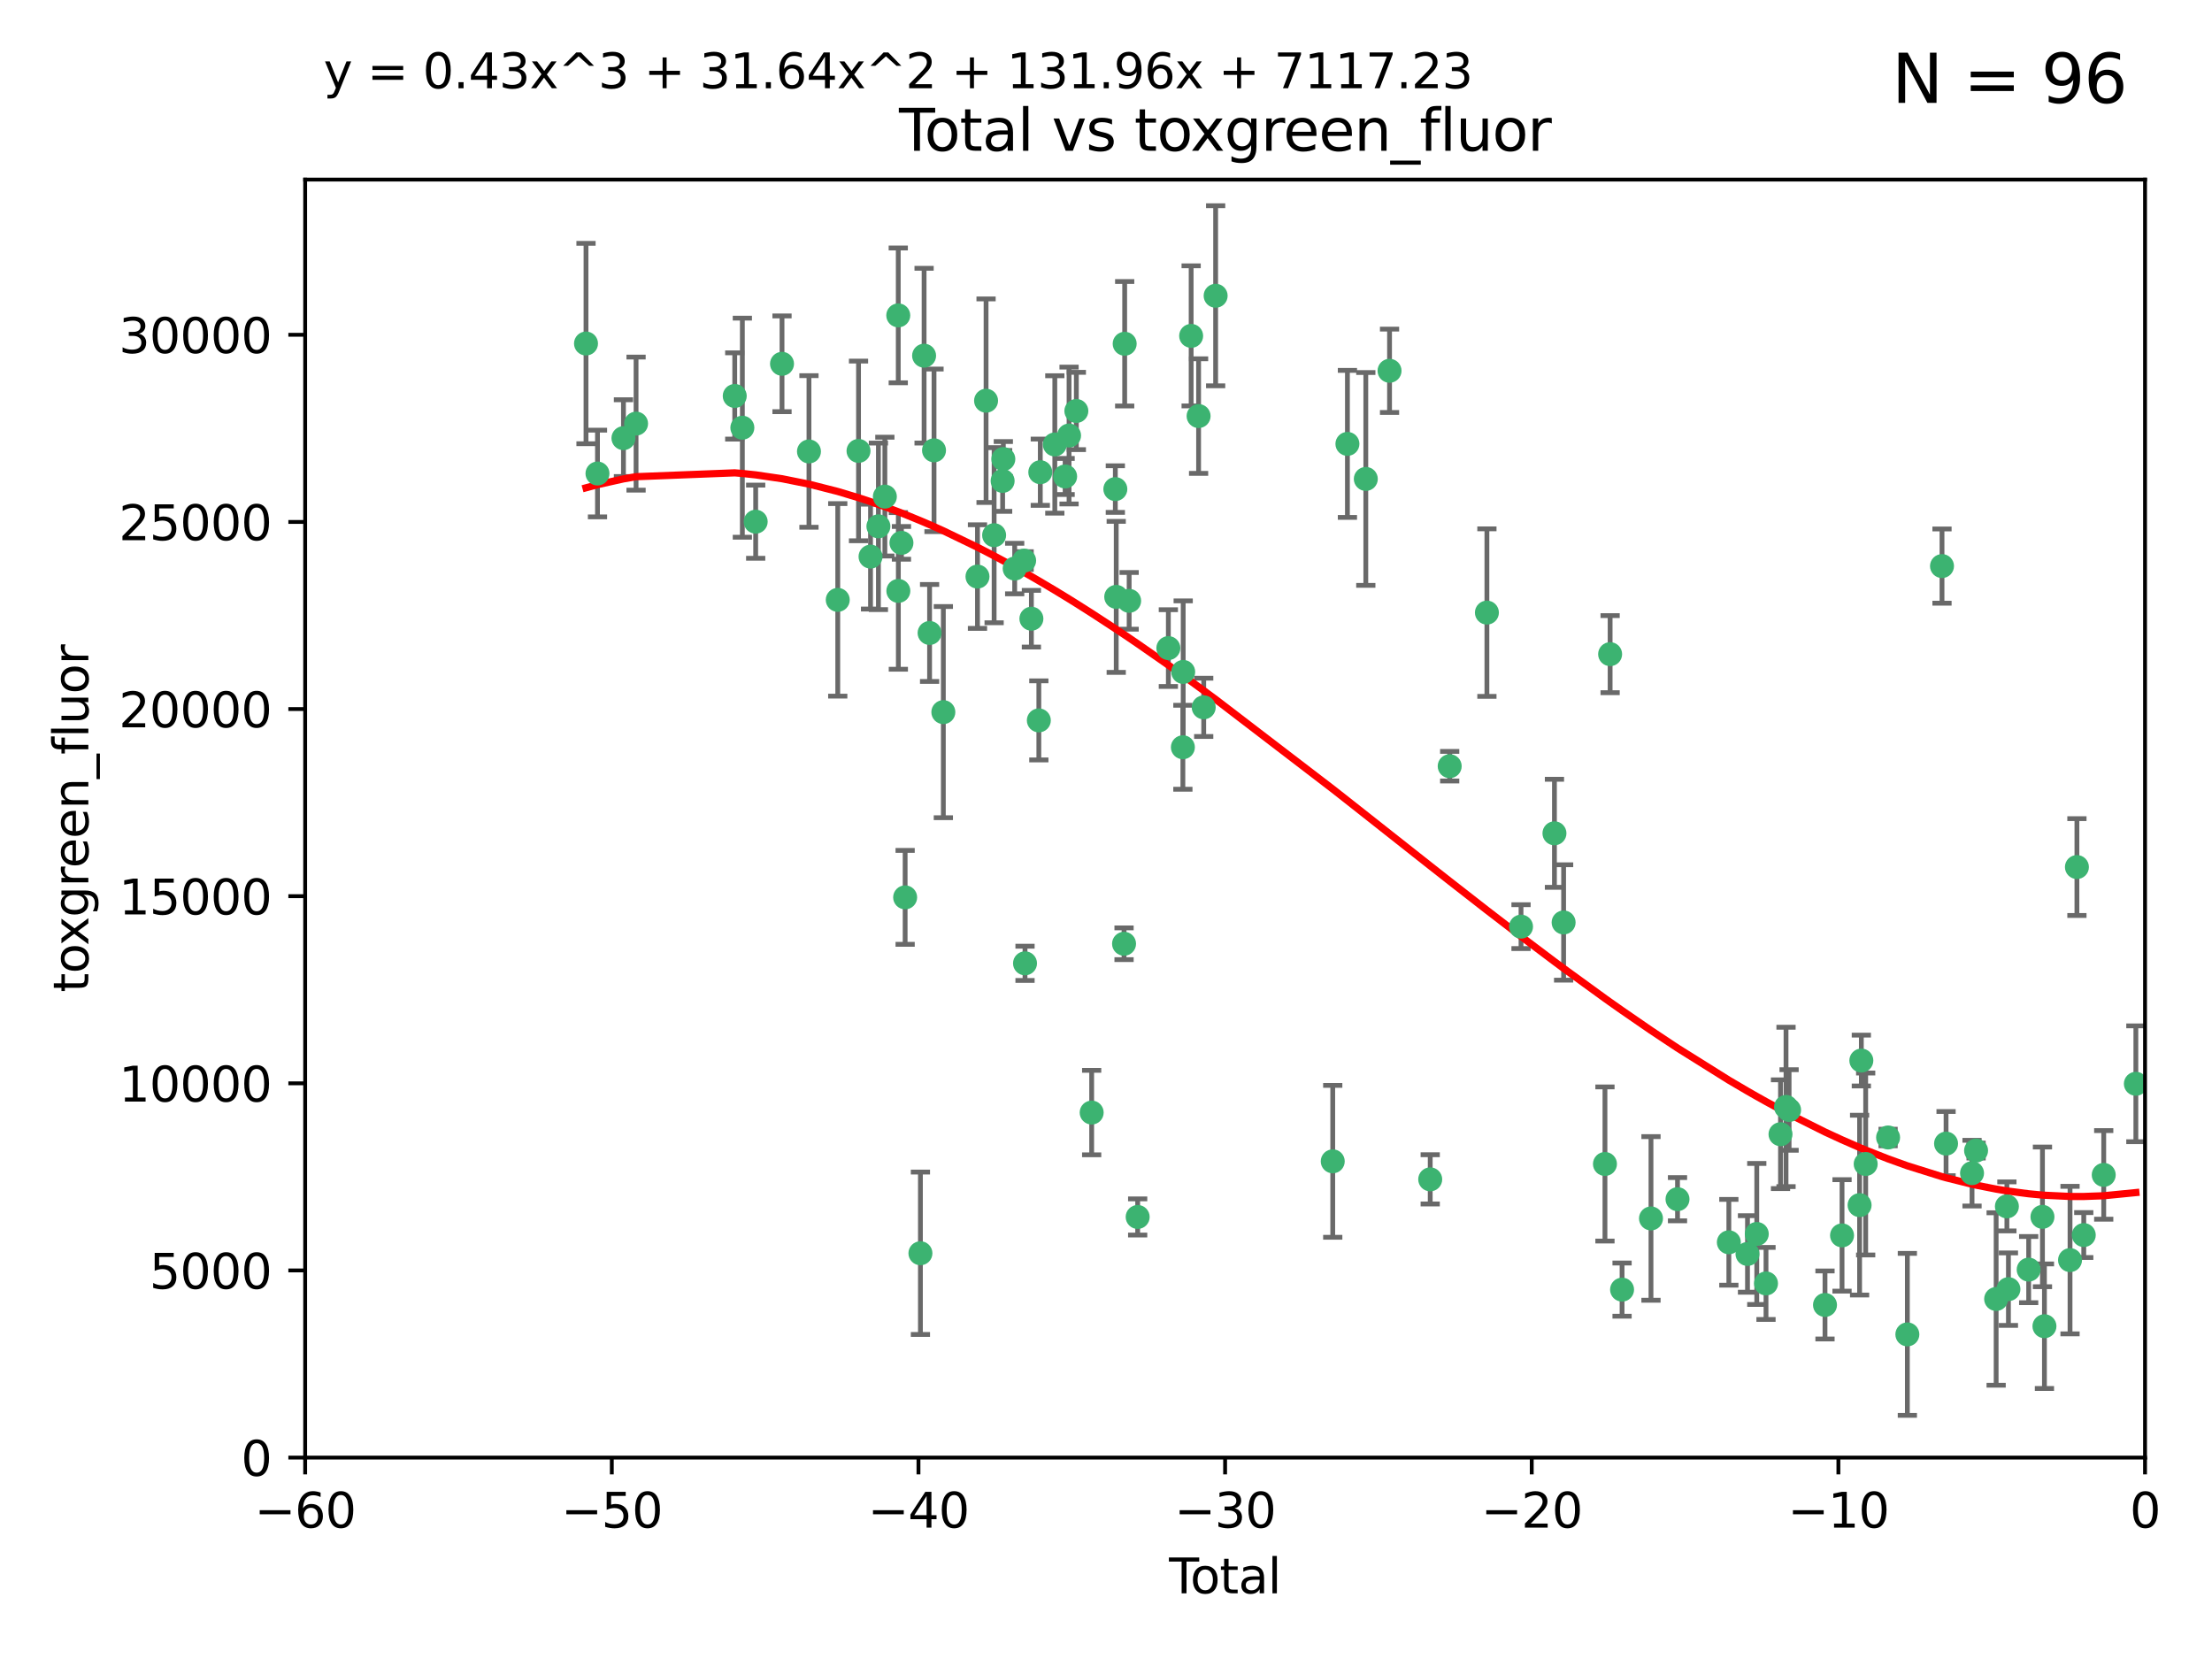 <?xml version="1.0" encoding="utf-8" standalone="no"?>
<!DOCTYPE svg PUBLIC "-//W3C//DTD SVG 1.1//EN"
  "http://www.w3.org/Graphics/SVG/1.1/DTD/svg11.dtd">
<svg xmlns:xlink="http://www.w3.org/1999/xlink" width="460.8pt" height="345.6pt" viewBox="0 0 460.8 345.6" xmlns="http://www.w3.org/2000/svg" version="1.1">
 <defs>
  <style type="text/css">*{stroke-linejoin: round; stroke-linecap: butt}</style>
 </defs>
 <g id="figure_1">
  <g id="patch_1">
   <path d="M 0 345.6 
L 460.8 345.6 
L 460.8 0 
L 0 0 
z
" style="fill: #ffffff"/>
  </g>
  <g id="axes_1">
   <g id="patch_2">
    <path d="M 63.571 303.64 
L 446.85 303.64 
L 446.85 37.411 
L 63.571 37.411 
z
" style="fill: #ffffff"/>
   </g>
   <g id="PathCollection_1">
    <defs>
     <path id="m3437db3945" d="M 0 1.118 
C 0.297 1.118 0.581 1 0.791 0.791 
C 1 0.581 1.118 0.297 1.118 0 
C 1.118 -0.297 1 -0.581 0.791 -0.791 
C 0.581 -1 0.297 -1.118 0 -1.118 
C -0.297 -1.118 -0.581 -1 -0.791 -0.791 
C -1 -0.581 -1.118 -0.297 -1.118 0 
C -1.118 0.297 -1 0.581 -0.791 0.791 
C -0.581 1 -0.297 1.118 0 1.118 
z
" style="stroke: #3cb371"/>
    </defs>
    <g clip-path="url(#paf8077bf03)">
     <use xlink:href="#m3437db3945" x="122.075" y="71.562" style="fill: #3cb371; stroke: #3cb371"/>
     <use xlink:href="#m3437db3945" x="124.468" y="98.642" style="fill: #3cb371; stroke: #3cb371"/>
     <use xlink:href="#m3437db3945" x="129.877" y="91.274" style="fill: #3cb371; stroke: #3cb371"/>
     <use xlink:href="#m3437db3945" x="132.505" y="88.246" style="fill: #3cb371; stroke: #3cb371"/>
     <use xlink:href="#m3437db3945" x="153.06" y="82.485" style="fill: #3cb371; stroke: #3cb371"/>
     <use xlink:href="#m3437db3945" x="154.646" y="89.097" style="fill: #3cb371; stroke: #3cb371"/>
     <use xlink:href="#m3437db3945" x="157.422" y="108.676" style="fill: #3cb371; stroke: #3cb371"/>
     <use xlink:href="#m3437db3945" x="162.908" y="75.786" style="fill: #3cb371; stroke: #3cb371"/>
     <use xlink:href="#m3437db3945" x="168.522" y="94.046" style="fill: #3cb371; stroke: #3cb371"/>
     <use xlink:href="#m3437db3945" x="174.52" y="124.965" style="fill: #3cb371; stroke: #3cb371"/>
     <use xlink:href="#m3437db3945" x="178.846" y="93.933" style="fill: #3cb371; stroke: #3cb371"/>
     <use xlink:href="#m3437db3945" x="181.35" y="115.953" style="fill: #3cb371; stroke: #3cb371"/>
     <use xlink:href="#m3437db3945" x="182.989" y="109.646" style="fill: #3cb371; stroke: #3cb371"/>
     <use xlink:href="#m3437db3945" x="184.332" y="103.453" style="fill: #3cb371; stroke: #3cb371"/>
     <use xlink:href="#m3437db3945" x="187.124" y="65.701" style="fill: #3cb371; stroke: #3cb371"/>
     <use xlink:href="#m3437db3945" x="187.142" y="123.098" style="fill: #3cb371; stroke: #3cb371"/>
     <use xlink:href="#m3437db3945" x="187.787" y="113.087" style="fill: #3cb371; stroke: #3cb371"/>
     <use xlink:href="#m3437db3945" x="188.558" y="186.937" style="fill: #3cb371; stroke: #3cb371"/>
     <use xlink:href="#m3437db3945" x="191.742" y="261.077" style="fill: #3cb371; stroke: #3cb371"/>
     <use xlink:href="#m3437db3945" x="192.505" y="74.096" style="fill: #3cb371; stroke: #3cb371"/>
     <use xlink:href="#m3437db3945" x="193.65" y="131.86" style="fill: #3cb371; stroke: #3cb371"/>
     <use xlink:href="#m3437db3945" x="194.574" y="93.812" style="fill: #3cb371; stroke: #3cb371"/>
     <use xlink:href="#m3437db3945" x="196.516" y="148.348" style="fill: #3cb371; stroke: #3cb371"/>
     <use xlink:href="#m3437db3945" x="203.628" y="120.112" style="fill: #3cb371; stroke: #3cb371"/>
     <use xlink:href="#m3437db3945" x="205.416" y="83.475" style="fill: #3cb371; stroke: #3cb371"/>
     <use xlink:href="#m3437db3945" x="207.094" y="111.491" style="fill: #3cb371; stroke: #3cb371"/>
     <use xlink:href="#m3437db3945" x="208.867" y="100.184" style="fill: #3cb371; stroke: #3cb371"/>
     <use xlink:href="#m3437db3945" x="209.013" y="95.627" style="fill: #3cb371; stroke: #3cb371"/>
     <use xlink:href="#m3437db3945" x="211.376" y="118.44" style="fill: #3cb371; stroke: #3cb371"/>
     <use xlink:href="#m3437db3945" x="213.346" y="116.779" style="fill: #3cb371; stroke: #3cb371"/>
     <use xlink:href="#m3437db3945" x="213.53" y="200.68" style="fill: #3cb371; stroke: #3cb371"/>
     <use xlink:href="#m3437db3945" x="214.858" y="128.887" style="fill: #3cb371; stroke: #3cb371"/>
     <use xlink:href="#m3437db3945" x="216.408" y="150.071" style="fill: #3cb371; stroke: #3cb371"/>
     <use xlink:href="#m3437db3945" x="216.713" y="98.37" style="fill: #3cb371; stroke: #3cb371"/>
     <use xlink:href="#m3437db3945" x="219.736" y="92.588" style="fill: #3cb371; stroke: #3cb371"/>
     <use xlink:href="#m3437db3945" x="221.886" y="99.258" style="fill: #3cb371; stroke: #3cb371"/>
     <use xlink:href="#m3437db3945" x="222.705" y="90.728" style="fill: #3cb371; stroke: #3cb371"/>
     <use xlink:href="#m3437db3945" x="224.223" y="85.613" style="fill: #3cb371; stroke: #3cb371"/>
     <use xlink:href="#m3437db3945" x="227.415" y="231.767" style="fill: #3cb371; stroke: #3cb371"/>
     <use xlink:href="#m3437db3945" x="232.345" y="101.886" style="fill: #3cb371; stroke: #3cb371"/>
     <use xlink:href="#m3437db3945" x="232.53" y="124.337" style="fill: #3cb371; stroke: #3cb371"/>
     <use xlink:href="#m3437db3945" x="234.16" y="196.602" style="fill: #3cb371; stroke: #3cb371"/>
     <use xlink:href="#m3437db3945" x="234.291" y="71.61" style="fill: #3cb371; stroke: #3cb371"/>
     <use xlink:href="#m3437db3945" x="235.222" y="125.166" style="fill: #3cb371; stroke: #3cb371"/>
     <use xlink:href="#m3437db3945" x="236.998" y="253.516" style="fill: #3cb371; stroke: #3cb371"/>
     <use xlink:href="#m3437db3945" x="243.389" y="135.009" style="fill: #3cb371; stroke: #3cb371"/>
     <use xlink:href="#m3437db3945" x="246.416" y="155.667" style="fill: #3cb371; stroke: #3cb371"/>
     <use xlink:href="#m3437db3945" x="246.481" y="139.974" style="fill: #3cb371; stroke: #3cb371"/>
     <use xlink:href="#m3437db3945" x="248.137" y="69.968" style="fill: #3cb371; stroke: #3cb371"/>
     <use xlink:href="#m3437db3945" x="249.689" y="86.674" style="fill: #3cb371; stroke: #3cb371"/>
     <use xlink:href="#m3437db3945" x="250.755" y="147.35" style="fill: #3cb371; stroke: #3cb371"/>
     <use xlink:href="#m3437db3945" x="253.24" y="61.614" style="fill: #3cb371; stroke: #3cb371"/>
     <use xlink:href="#m3437db3945" x="277.635" y="241.925" style="fill: #3cb371; stroke: #3cb371"/>
     <use xlink:href="#m3437db3945" x="280.693" y="92.47" style="fill: #3cb371; stroke: #3cb371"/>
     <use xlink:href="#m3437db3945" x="284.523" y="99.771" style="fill: #3cb371; stroke: #3cb371"/>
     <use xlink:href="#m3437db3945" x="289.467" y="77.242" style="fill: #3cb371; stroke: #3cb371"/>
     <use xlink:href="#m3437db3945" x="297.94" y="245.68" style="fill: #3cb371; stroke: #3cb371"/>
     <use xlink:href="#m3437db3945" x="301.998" y="159.611" style="fill: #3cb371; stroke: #3cb371"/>
     <use xlink:href="#m3437db3945" x="309.75" y="127.616" style="fill: #3cb371; stroke: #3cb371"/>
     <use xlink:href="#m3437db3945" x="316.858" y="193.035" style="fill: #3cb371; stroke: #3cb371"/>
     <use xlink:href="#m3437db3945" x="323.821" y="173.593" style="fill: #3cb371; stroke: #3cb371"/>
     <use xlink:href="#m3437db3945" x="325.73" y="192.165" style="fill: #3cb371; stroke: #3cb371"/>
     <use xlink:href="#m3437db3945" x="334.342" y="242.479" style="fill: #3cb371; stroke: #3cb371"/>
     <use xlink:href="#m3437db3945" x="335.418" y="136.272" style="fill: #3cb371; stroke: #3cb371"/>
     <use xlink:href="#m3437db3945" x="337.906" y="268.651" style="fill: #3cb371; stroke: #3cb371"/>
     <use xlink:href="#m3437db3945" x="343.931" y="253.822" style="fill: #3cb371; stroke: #3cb371"/>
     <use xlink:href="#m3437db3945" x="349.456" y="249.812" style="fill: #3cb371; stroke: #3cb371"/>
     <use xlink:href="#m3437db3945" x="360.15" y="258.793" style="fill: #3cb371; stroke: #3cb371"/>
     <use xlink:href="#m3437db3945" x="364.037" y="261.223" style="fill: #3cb371; stroke: #3cb371"/>
     <use xlink:href="#m3437db3945" x="365.969" y="257.055" style="fill: #3cb371; stroke: #3cb371"/>
     <use xlink:href="#m3437db3945" x="367.891" y="267.366" style="fill: #3cb371; stroke: #3cb371"/>
     <use xlink:href="#m3437db3945" x="370.913" y="236.278" style="fill: #3cb371; stroke: #3cb371"/>
     <use xlink:href="#m3437db3945" x="372.061" y="230.594" style="fill: #3cb371; stroke: #3cb371"/>
     <use xlink:href="#m3437db3945" x="372.7" y="231.227" style="fill: #3cb371; stroke: #3cb371"/>
     <use xlink:href="#m3437db3945" x="380.181" y="271.847" style="fill: #3cb371; stroke: #3cb371"/>
     <use xlink:href="#m3437db3945" x="383.73" y="257.355" style="fill: #3cb371; stroke: #3cb371"/>
     <use xlink:href="#m3437db3945" x="387.387" y="251.051" style="fill: #3cb371; stroke: #3cb371"/>
     <use xlink:href="#m3437db3945" x="387.751" y="220.932" style="fill: #3cb371; stroke: #3cb371"/>
     <use xlink:href="#m3437db3945" x="388.656" y="242.483" style="fill: #3cb371; stroke: #3cb371"/>
     <use xlink:href="#m3437db3945" x="393.325" y="236.957" style="fill: #3cb371; stroke: #3cb371"/>
     <use xlink:href="#m3437db3945" x="397.338" y="277.976" style="fill: #3cb371; stroke: #3cb371"/>
     <use xlink:href="#m3437db3945" x="404.555" y="117.924" style="fill: #3cb371; stroke: #3cb371"/>
     <use xlink:href="#m3437db3945" x="405.4" y="238.234" style="fill: #3cb371; stroke: #3cb371"/>
     <use xlink:href="#m3437db3945" x="410.811" y="244.389" style="fill: #3cb371; stroke: #3cb371"/>
     <use xlink:href="#m3437db3945" x="411.653" y="239.684" style="fill: #3cb371; stroke: #3cb371"/>
     <use xlink:href="#m3437db3945" x="415.834" y="270.601" style="fill: #3cb371; stroke: #3cb371"/>
     <use xlink:href="#m3437db3945" x="418.073" y="251.315" style="fill: #3cb371; stroke: #3cb371"/>
     <use xlink:href="#m3437db3945" x="418.393" y="268.554" style="fill: #3cb371; stroke: #3cb371"/>
     <use xlink:href="#m3437db3945" x="422.61" y="264.483" style="fill: #3cb371; stroke: #3cb371"/>
     <use xlink:href="#m3437db3945" x="425.482" y="253.492" style="fill: #3cb371; stroke: #3cb371"/>
     <use xlink:href="#m3437db3945" x="425.895" y="276.275" style="fill: #3cb371; stroke: #3cb371"/>
     <use xlink:href="#m3437db3945" x="431.226" y="262.502" style="fill: #3cb371; stroke: #3cb371"/>
     <use xlink:href="#m3437db3945" x="432.66" y="180.623" style="fill: #3cb371; stroke: #3cb371"/>
     <use xlink:href="#m3437db3945" x="434.085" y="257.285" style="fill: #3cb371; stroke: #3cb371"/>
     <use xlink:href="#m3437db3945" x="438.245" y="244.751" style="fill: #3cb371; stroke: #3cb371"/>
     <use xlink:href="#m3437db3945" x="444.939" y="225.773" style="fill: #3cb371; stroke: #3cb371"/>
    </g>
   </g>
   <g id="matplotlib.axis_1">
    <g id="xtick_1">
     <g id="line2d_1">
      <defs>
       <path id="m92b74221b1" d="M 0 0 
L 0 3.5 
" style="stroke: #000000; stroke-width: 0.8"/>
      </defs>
      <g>
       <use xlink:href="#m92b74221b1" x="63.571" y="303.64" style="stroke: #000000; stroke-width: 0.8"/>
      </g>
     </g>
     <g id="text_1">
      <!-- −60 -->
      <g transform="translate(53.019 318.238)scale(0.1 -0.1)">
       <defs>
        <path id="DejaVuSans-2212" d="M 678 2272 
L 4684 2272 
L 4684 1741 
L 678 1741 
L 678 2272 
z
" transform="scale(0.016)"/>
        <path id="DejaVuSans-36" d="M 2113 2584 
Q 1688 2584 1439 2293 
Q 1191 2003 1191 1497 
Q 1191 994 1439 701 
Q 1688 409 2113 409 
Q 2538 409 2786 701 
Q 3034 994 3034 1497 
Q 3034 2003 2786 2293 
Q 2538 2584 2113 2584 
z
M 3366 4563 
L 3366 3988 
Q 3128 4100 2886 4159 
Q 2644 4219 2406 4219 
Q 1781 4219 1451 3797 
Q 1122 3375 1075 2522 
Q 1259 2794 1537 2939 
Q 1816 3084 2150 3084 
Q 2853 3084 3261 2657 
Q 3669 2231 3669 1497 
Q 3669 778 3244 343 
Q 2819 -91 2113 -91 
Q 1303 -91 875 529 
Q 447 1150 447 2328 
Q 447 3434 972 4092 
Q 1497 4750 2381 4750 
Q 2619 4750 2861 4703 
Q 3103 4656 3366 4563 
z
" transform="scale(0.016)"/>
        <path id="DejaVuSans-30" d="M 2034 4250 
Q 1547 4250 1301 3770 
Q 1056 3291 1056 2328 
Q 1056 1369 1301 889 
Q 1547 409 2034 409 
Q 2525 409 2770 889 
Q 3016 1369 3016 2328 
Q 3016 3291 2770 3770 
Q 2525 4250 2034 4250 
z
M 2034 4750 
Q 2819 4750 3233 4129 
Q 3647 3509 3647 2328 
Q 3647 1150 3233 529 
Q 2819 -91 2034 -91 
Q 1250 -91 836 529 
Q 422 1150 422 2328 
Q 422 3509 836 4129 
Q 1250 4750 2034 4750 
z
" transform="scale(0.016)"/>
       </defs>
       <use xlink:href="#DejaVuSans-2212"/>
       <use xlink:href="#DejaVuSans-36" x="83.789"/>
       <use xlink:href="#DejaVuSans-30" x="147.412"/>
      </g>
     </g>
    </g>
    <g id="xtick_2">
     <g id="line2d_2">
      <g>
       <use xlink:href="#m92b74221b1" x="127.451" y="303.64" style="stroke: #000000; stroke-width: 0.8"/>
      </g>
     </g>
     <g id="text_2">
      <!-- −50 -->
      <g transform="translate(116.899 318.238)scale(0.1 -0.1)">
       <defs>
        <path id="DejaVuSans-35" d="M 691 4666 
L 3169 4666 
L 3169 4134 
L 1269 4134 
L 1269 2991 
Q 1406 3038 1543 3061 
Q 1681 3084 1819 3084 
Q 2600 3084 3056 2656 
Q 3513 2228 3513 1497 
Q 3513 744 3044 326 
Q 2575 -91 1722 -91 
Q 1428 -91 1123 -41 
Q 819 9 494 109 
L 494 744 
Q 775 591 1075 516 
Q 1375 441 1709 441 
Q 2250 441 2565 725 
Q 2881 1009 2881 1497 
Q 2881 1984 2565 2268 
Q 2250 2553 1709 2553 
Q 1456 2553 1204 2497 
Q 953 2441 691 2322 
L 691 4666 
z
" transform="scale(0.016)"/>
       </defs>
       <use xlink:href="#DejaVuSans-2212"/>
       <use xlink:href="#DejaVuSans-35" x="83.789"/>
       <use xlink:href="#DejaVuSans-30" x="147.412"/>
      </g>
     </g>
    </g>
    <g id="xtick_3">
     <g id="line2d_3">
      <g>
       <use xlink:href="#m92b74221b1" x="191.331" y="303.64" style="stroke: #000000; stroke-width: 0.8"/>
      </g>
     </g>
     <g id="text_3">
      <!-- −40 -->
      <g transform="translate(180.778 318.238)scale(0.1 -0.1)">
       <defs>
        <path id="DejaVuSans-34" d="M 2419 4116 
L 825 1625 
L 2419 1625 
L 2419 4116 
z
M 2253 4666 
L 3047 4666 
L 3047 1625 
L 3713 1625 
L 3713 1100 
L 3047 1100 
L 3047 0 
L 2419 0 
L 2419 1100 
L 313 1100 
L 313 1709 
L 2253 4666 
z
" transform="scale(0.016)"/>
       </defs>
       <use xlink:href="#DejaVuSans-2212"/>
       <use xlink:href="#DejaVuSans-34" x="83.789"/>
       <use xlink:href="#DejaVuSans-30" x="147.412"/>
      </g>
     </g>
    </g>
    <g id="xtick_4">
     <g id="line2d_4">
      <g>
       <use xlink:href="#m92b74221b1" x="255.211" y="303.64" style="stroke: #000000; stroke-width: 0.8"/>
      </g>
     </g>
     <g id="text_4">
      <!-- −30 -->
      <g transform="translate(244.658 318.238)scale(0.1 -0.1)">
       <defs>
        <path id="DejaVuSans-33" d="M 2597 2516 
Q 3050 2419 3304 2112 
Q 3559 1806 3559 1356 
Q 3559 666 3084 287 
Q 2609 -91 1734 -91 
Q 1441 -91 1130 -33 
Q 819 25 488 141 
L 488 750 
Q 750 597 1062 519 
Q 1375 441 1716 441 
Q 2309 441 2620 675 
Q 2931 909 2931 1356 
Q 2931 1769 2642 2001 
Q 2353 2234 1838 2234 
L 1294 2234 
L 1294 2753 
L 1863 2753 
Q 2328 2753 2575 2939 
Q 2822 3125 2822 3475 
Q 2822 3834 2567 4026 
Q 2313 4219 1838 4219 
Q 1578 4219 1281 4162 
Q 984 4106 628 3988 
L 628 4550 
Q 988 4650 1302 4700 
Q 1616 4750 1894 4750 
Q 2613 4750 3031 4423 
Q 3450 4097 3450 3541 
Q 3450 3153 3228 2886 
Q 3006 2619 2597 2516 
z
" transform="scale(0.016)"/>
       </defs>
       <use xlink:href="#DejaVuSans-2212"/>
       <use xlink:href="#DejaVuSans-33" x="83.789"/>
       <use xlink:href="#DejaVuSans-30" x="147.412"/>
      </g>
     </g>
    </g>
    <g id="xtick_5">
     <g id="line2d_5">
      <g>
       <use xlink:href="#m92b74221b1" x="319.09" y="303.64" style="stroke: #000000; stroke-width: 0.8"/>
      </g>
     </g>
     <g id="text_5">
      <!-- −20 -->
      <g transform="translate(308.538 318.238)scale(0.1 -0.1)">
       <defs>
        <path id="DejaVuSans-32" d="M 1228 531 
L 3431 531 
L 3431 0 
L 469 0 
L 469 531 
Q 828 903 1448 1529 
Q 2069 2156 2228 2338 
Q 2531 2678 2651 2914 
Q 2772 3150 2772 3378 
Q 2772 3750 2511 3984 
Q 2250 4219 1831 4219 
Q 1534 4219 1204 4116 
Q 875 4013 500 3803 
L 500 4441 
Q 881 4594 1212 4672 
Q 1544 4750 1819 4750 
Q 2544 4750 2975 4387 
Q 3406 4025 3406 3419 
Q 3406 3131 3298 2873 
Q 3191 2616 2906 2266 
Q 2828 2175 2409 1742 
Q 1991 1309 1228 531 
z
" transform="scale(0.016)"/>
       </defs>
       <use xlink:href="#DejaVuSans-2212"/>
       <use xlink:href="#DejaVuSans-32" x="83.789"/>
       <use xlink:href="#DejaVuSans-30" x="147.412"/>
      </g>
     </g>
    </g>
    <g id="xtick_6">
     <g id="line2d_6">
      <g>
       <use xlink:href="#m92b74221b1" x="382.97" y="303.64" style="stroke: #000000; stroke-width: 0.8"/>
      </g>
     </g>
     <g id="text_6">
      <!-- −10 -->
      <g transform="translate(372.418 318.238)scale(0.1 -0.1)">
       <defs>
        <path id="DejaVuSans-31" d="M 794 531 
L 1825 531 
L 1825 4091 
L 703 3866 
L 703 4441 
L 1819 4666 
L 2450 4666 
L 2450 531 
L 3481 531 
L 3481 0 
L 794 0 
L 794 531 
z
" transform="scale(0.016)"/>
       </defs>
       <use xlink:href="#DejaVuSans-2212"/>
       <use xlink:href="#DejaVuSans-31" x="83.789"/>
       <use xlink:href="#DejaVuSans-30" x="147.412"/>
      </g>
     </g>
    </g>
    <g id="xtick_7">
     <g id="line2d_7">
      <g>
       <use xlink:href="#m92b74221b1" x="446.85" y="303.64" style="stroke: #000000; stroke-width: 0.8"/>
      </g>
     </g>
     <g id="text_7">
      <!-- 0 -->
      <g transform="translate(443.669 318.238)scale(0.1 -0.1)">
       <use xlink:href="#DejaVuSans-30"/>
      </g>
     </g>
    </g>
    <g id="text_8">
     <!-- Total -->
     <g transform="translate(243.534 331.917)scale(0.1 -0.1)">
      <defs>
       <path id="DejaVuSans-54" d="M -19 4666 
L 3928 4666 
L 3928 4134 
L 2272 4134 
L 2272 0 
L 1638 0 
L 1638 4134 
L -19 4134 
L -19 4666 
z
" transform="scale(0.016)"/>
       <path id="DejaVuSans-6f" d="M 1959 3097 
Q 1497 3097 1228 2736 
Q 959 2375 959 1747 
Q 959 1119 1226 758 
Q 1494 397 1959 397 
Q 2419 397 2687 759 
Q 2956 1122 2956 1747 
Q 2956 2369 2687 2733 
Q 2419 3097 1959 3097 
z
M 1959 3584 
Q 2709 3584 3137 3096 
Q 3566 2609 3566 1747 
Q 3566 888 3137 398 
Q 2709 -91 1959 -91 
Q 1206 -91 779 398 
Q 353 888 353 1747 
Q 353 2609 779 3096 
Q 1206 3584 1959 3584 
z
" transform="scale(0.016)"/>
       <path id="DejaVuSans-74" d="M 1172 4494 
L 1172 3500 
L 2356 3500 
L 2356 3053 
L 1172 3053 
L 1172 1153 
Q 1172 725 1289 603 
Q 1406 481 1766 481 
L 2356 481 
L 2356 0 
L 1766 0 
Q 1100 0 847 248 
Q 594 497 594 1153 
L 594 3053 
L 172 3053 
L 172 3500 
L 594 3500 
L 594 4494 
L 1172 4494 
z
" transform="scale(0.016)"/>
       <path id="DejaVuSans-61" d="M 2194 1759 
Q 1497 1759 1228 1600 
Q 959 1441 959 1056 
Q 959 750 1161 570 
Q 1363 391 1709 391 
Q 2188 391 2477 730 
Q 2766 1069 2766 1631 
L 2766 1759 
L 2194 1759 
z
M 3341 1997 
L 3341 0 
L 2766 0 
L 2766 531 
Q 2569 213 2275 61 
Q 1981 -91 1556 -91 
Q 1019 -91 701 211 
Q 384 513 384 1019 
Q 384 1609 779 1909 
Q 1175 2209 1959 2209 
L 2766 2209 
L 2766 2266 
Q 2766 2663 2505 2880 
Q 2244 3097 1772 3097 
Q 1472 3097 1187 3025 
Q 903 2953 641 2809 
L 641 3341 
Q 956 3463 1253 3523 
Q 1550 3584 1831 3584 
Q 2591 3584 2966 3190 
Q 3341 2797 3341 1997 
z
" transform="scale(0.016)"/>
       <path id="DejaVuSans-6c" d="M 603 4863 
L 1178 4863 
L 1178 0 
L 603 0 
L 603 4863 
z
" transform="scale(0.016)"/>
      </defs>
      <use xlink:href="#DejaVuSans-54"/>
      <use xlink:href="#DejaVuSans-6f" x="44.084"/>
      <use xlink:href="#DejaVuSans-74" x="105.266"/>
      <use xlink:href="#DejaVuSans-61" x="144.475"/>
      <use xlink:href="#DejaVuSans-6c" x="205.754"/>
     </g>
    </g>
   </g>
   <g id="matplotlib.axis_2">
    <g id="ytick_1">
     <g id="line2d_8">
      <defs>
       <path id="mb2fbf44d68" d="M 0 0 
L -3.5 0 
" style="stroke: #000000; stroke-width: 0.8"/>
      </defs>
      <g>
       <use xlink:href="#mb2fbf44d68" x="63.571" y="303.64" style="stroke: #000000; stroke-width: 0.8"/>
      </g>
     </g>
     <g id="text_9">
      <!-- 0 -->
      <g transform="translate(50.209 307.439)scale(0.1 -0.1)">
       <use xlink:href="#DejaVuSans-30"/>
      </g>
     </g>
    </g>
    <g id="ytick_2">
     <g id="line2d_9">
      <g>
       <use xlink:href="#mb2fbf44d68" x="63.571" y="264.657" style="stroke: #000000; stroke-width: 0.8"/>
      </g>
     </g>
     <g id="text_10">
      <!-- 5000 -->
      <g transform="translate(31.121 268.457)scale(0.1 -0.1)">
       <use xlink:href="#DejaVuSans-35"/>
       <use xlink:href="#DejaVuSans-30" x="63.623"/>
       <use xlink:href="#DejaVuSans-30" x="127.246"/>
       <use xlink:href="#DejaVuSans-30" x="190.869"/>
      </g>
     </g>
    </g>
    <g id="ytick_3">
     <g id="line2d_10">
      <g>
       <use xlink:href="#mb2fbf44d68" x="63.571" y="225.675" style="stroke: #000000; stroke-width: 0.8"/>
      </g>
     </g>
     <g id="text_11">
      <!-- 10000 -->
      <g transform="translate(24.759 229.474)scale(0.1 -0.1)">
       <use xlink:href="#DejaVuSans-31"/>
       <use xlink:href="#DejaVuSans-30" x="63.623"/>
       <use xlink:href="#DejaVuSans-30" x="127.246"/>
       <use xlink:href="#DejaVuSans-30" x="190.869"/>
       <use xlink:href="#DejaVuSans-30" x="254.492"/>
      </g>
     </g>
    </g>
    <g id="ytick_4">
     <g id="line2d_11">
      <g>
       <use xlink:href="#mb2fbf44d68" x="63.571" y="186.692" style="stroke: #000000; stroke-width: 0.8"/>
      </g>
     </g>
     <g id="text_12">
      <!-- 15000 -->
      <g transform="translate(24.759 190.492)scale(0.1 -0.1)">
       <use xlink:href="#DejaVuSans-31"/>
       <use xlink:href="#DejaVuSans-35" x="63.623"/>
       <use xlink:href="#DejaVuSans-30" x="127.246"/>
       <use xlink:href="#DejaVuSans-30" x="190.869"/>
       <use xlink:href="#DejaVuSans-30" x="254.492"/>
      </g>
     </g>
    </g>
    <g id="ytick_5">
     <g id="line2d_12">
      <g>
       <use xlink:href="#mb2fbf44d68" x="63.571" y="147.71" style="stroke: #000000; stroke-width: 0.8"/>
      </g>
     </g>
     <g id="text_13">
      <!-- 20000 -->
      <g transform="translate(24.759 151.509)scale(0.1 -0.1)">
       <use xlink:href="#DejaVuSans-32"/>
       <use xlink:href="#DejaVuSans-30" x="63.623"/>
       <use xlink:href="#DejaVuSans-30" x="127.246"/>
       <use xlink:href="#DejaVuSans-30" x="190.869"/>
       <use xlink:href="#DejaVuSans-30" x="254.492"/>
      </g>
     </g>
    </g>
    <g id="ytick_6">
     <g id="line2d_13">
      <g>
       <use xlink:href="#mb2fbf44d68" x="63.571" y="108.727" style="stroke: #000000; stroke-width: 0.8"/>
      </g>
     </g>
     <g id="text_14">
      <!-- 25000 -->
      <g transform="translate(24.759 112.527)scale(0.1 -0.1)">
       <use xlink:href="#DejaVuSans-32"/>
       <use xlink:href="#DejaVuSans-35" x="63.623"/>
       <use xlink:href="#DejaVuSans-30" x="127.246"/>
       <use xlink:href="#DejaVuSans-30" x="190.869"/>
       <use xlink:href="#DejaVuSans-30" x="254.492"/>
      </g>
     </g>
    </g>
    <g id="ytick_7">
     <g id="line2d_14">
      <g>
       <use xlink:href="#mb2fbf44d68" x="63.571" y="69.745" style="stroke: #000000; stroke-width: 0.8"/>
      </g>
     </g>
     <g id="text_15">
      <!-- 30000 -->
      <g transform="translate(24.759 73.544)scale(0.1 -0.1)">
       <use xlink:href="#DejaVuSans-33"/>
       <use xlink:href="#DejaVuSans-30" x="63.623"/>
       <use xlink:href="#DejaVuSans-30" x="127.246"/>
       <use xlink:href="#DejaVuSans-30" x="190.869"/>
       <use xlink:href="#DejaVuSans-30" x="254.492"/>
      </g>
     </g>
    </g>
    <g id="text_16">
     <!-- toxgreen_fluor -->
     <g transform="translate(18.401 206.72)rotate(-90)scale(0.1 -0.1)">
      <defs>
       <path id="DejaVuSans-78" d="M 3513 3500 
L 2247 1797 
L 3578 0 
L 2900 0 
L 1881 1375 
L 863 0 
L 184 0 
L 1544 1831 
L 300 3500 
L 978 3500 
L 1906 2253 
L 2834 3500 
L 3513 3500 
z
" transform="scale(0.016)"/>
       <path id="DejaVuSans-67" d="M 2906 1791 
Q 2906 2416 2648 2759 
Q 2391 3103 1925 3103 
Q 1463 3103 1205 2759 
Q 947 2416 947 1791 
Q 947 1169 1205 825 
Q 1463 481 1925 481 
Q 2391 481 2648 825 
Q 2906 1169 2906 1791 
z
M 3481 434 
Q 3481 -459 3084 -895 
Q 2688 -1331 1869 -1331 
Q 1566 -1331 1297 -1286 
Q 1028 -1241 775 -1147 
L 775 -588 
Q 1028 -725 1275 -790 
Q 1522 -856 1778 -856 
Q 2344 -856 2625 -561 
Q 2906 -266 2906 331 
L 2906 616 
Q 2728 306 2450 153 
Q 2172 0 1784 0 
Q 1141 0 747 490 
Q 353 981 353 1791 
Q 353 2603 747 3093 
Q 1141 3584 1784 3584 
Q 2172 3584 2450 3431 
Q 2728 3278 2906 2969 
L 2906 3500 
L 3481 3500 
L 3481 434 
z
" transform="scale(0.016)"/>
       <path id="DejaVuSans-72" d="M 2631 2963 
Q 2534 3019 2420 3045 
Q 2306 3072 2169 3072 
Q 1681 3072 1420 2755 
Q 1159 2438 1159 1844 
L 1159 0 
L 581 0 
L 581 3500 
L 1159 3500 
L 1159 2956 
Q 1341 3275 1631 3429 
Q 1922 3584 2338 3584 
Q 2397 3584 2469 3576 
Q 2541 3569 2628 3553 
L 2631 2963 
z
" transform="scale(0.016)"/>
       <path id="DejaVuSans-65" d="M 3597 1894 
L 3597 1613 
L 953 1613 
Q 991 1019 1311 708 
Q 1631 397 2203 397 
Q 2534 397 2845 478 
Q 3156 559 3463 722 
L 3463 178 
Q 3153 47 2828 -22 
Q 2503 -91 2169 -91 
Q 1331 -91 842 396 
Q 353 884 353 1716 
Q 353 2575 817 3079 
Q 1281 3584 2069 3584 
Q 2775 3584 3186 3129 
Q 3597 2675 3597 1894 
z
M 3022 2063 
Q 3016 2534 2758 2815 
Q 2500 3097 2075 3097 
Q 1594 3097 1305 2825 
Q 1016 2553 972 2059 
L 3022 2063 
z
" transform="scale(0.016)"/>
       <path id="DejaVuSans-6e" d="M 3513 2113 
L 3513 0 
L 2938 0 
L 2938 2094 
Q 2938 2591 2744 2837 
Q 2550 3084 2163 3084 
Q 1697 3084 1428 2787 
Q 1159 2491 1159 1978 
L 1159 0 
L 581 0 
L 581 3500 
L 1159 3500 
L 1159 2956 
Q 1366 3272 1645 3428 
Q 1925 3584 2291 3584 
Q 2894 3584 3203 3211 
Q 3513 2838 3513 2113 
z
" transform="scale(0.016)"/>
       <path id="DejaVuSans-5f" d="M 3263 -1063 
L 3263 -1509 
L -63 -1509 
L -63 -1063 
L 3263 -1063 
z
" transform="scale(0.016)"/>
       <path id="DejaVuSans-66" d="M 2375 4863 
L 2375 4384 
L 1825 4384 
Q 1516 4384 1395 4259 
Q 1275 4134 1275 3809 
L 1275 3500 
L 2222 3500 
L 2222 3053 
L 1275 3053 
L 1275 0 
L 697 0 
L 697 3053 
L 147 3053 
L 147 3500 
L 697 3500 
L 697 3744 
Q 697 4328 969 4595 
Q 1241 4863 1831 4863 
L 2375 4863 
z
" transform="scale(0.016)"/>
       <path id="DejaVuSans-75" d="M 544 1381 
L 544 3500 
L 1119 3500 
L 1119 1403 
Q 1119 906 1312 657 
Q 1506 409 1894 409 
Q 2359 409 2629 706 
Q 2900 1003 2900 1516 
L 2900 3500 
L 3475 3500 
L 3475 0 
L 2900 0 
L 2900 538 
Q 2691 219 2414 64 
Q 2138 -91 1772 -91 
Q 1169 -91 856 284 
Q 544 659 544 1381 
z
M 1991 3584 
L 1991 3584 
z
" transform="scale(0.016)"/>
      </defs>
      <use xlink:href="#DejaVuSans-74"/>
      <use xlink:href="#DejaVuSans-6f" x="39.209"/>
      <use xlink:href="#DejaVuSans-78" x="97.266"/>
      <use xlink:href="#DejaVuSans-67" x="156.445"/>
      <use xlink:href="#DejaVuSans-72" x="219.922"/>
      <use xlink:href="#DejaVuSans-65" x="258.785"/>
      <use xlink:href="#DejaVuSans-65" x="320.309"/>
      <use xlink:href="#DejaVuSans-6e" x="381.832"/>
      <use xlink:href="#DejaVuSans-5f" x="445.211"/>
      <use xlink:href="#DejaVuSans-66" x="495.211"/>
      <use xlink:href="#DejaVuSans-6c" x="530.416"/>
      <use xlink:href="#DejaVuSans-75" x="558.199"/>
      <use xlink:href="#DejaVuSans-6f" x="621.578"/>
      <use xlink:href="#DejaVuSans-72" x="682.76"/>
     </g>
    </g>
   </g>
   <g id="LineCollection_1">
    <path d="M 122.075 92.434 
L 122.075 50.691 
" clip-path="url(#paf8077bf03)" style="fill: none; stroke: #696969"/>
    <path d="M 124.468 107.67 
L 124.468 89.613 
" clip-path="url(#paf8077bf03)" style="fill: none; stroke: #696969"/>
    <path d="M 129.877 99.274 
L 129.877 83.274 
" clip-path="url(#paf8077bf03)" style="fill: none; stroke: #696969"/>
    <path d="M 132.505 102.106 
L 132.505 74.386 
" clip-path="url(#paf8077bf03)" style="fill: none; stroke: #696969"/>
    <path d="M 153.06 91.472 
L 153.06 73.498 
" clip-path="url(#paf8077bf03)" style="fill: none; stroke: #696969"/>
    <path d="M 154.646 111.917 
L 154.646 66.277 
" clip-path="url(#paf8077bf03)" style="fill: none; stroke: #696969"/>
    <path d="M 157.422 116.296 
L 157.422 101.057 
" clip-path="url(#paf8077bf03)" style="fill: none; stroke: #696969"/>
    <path d="M 162.908 85.756 
L 162.908 65.815 
" clip-path="url(#paf8077bf03)" style="fill: none; stroke: #696969"/>
    <path d="M 168.522 109.836 
L 168.522 78.257 
" clip-path="url(#paf8077bf03)" style="fill: none; stroke: #696969"/>
    <path d="M 174.52 145.018 
L 174.52 104.912 
" clip-path="url(#paf8077bf03)" style="fill: none; stroke: #696969"/>
    <path d="M 178.846 112.649 
L 178.846 75.218 
" clip-path="url(#paf8077bf03)" style="fill: none; stroke: #696969"/>
    <path d="M 181.35 126.872 
L 181.35 105.035 
" clip-path="url(#paf8077bf03)" style="fill: none; stroke: #696969"/>
    <path d="M 182.989 126.988 
L 182.989 92.305 
" clip-path="url(#paf8077bf03)" style="fill: none; stroke: #696969"/>
    <path d="M 184.332 115.826 
L 184.332 91.08 
" clip-path="url(#paf8077bf03)" style="fill: none; stroke: #696969"/>
    <path d="M 187.124 79.742 
L 187.124 51.66 
" clip-path="url(#paf8077bf03)" style="fill: none; stroke: #696969"/>
    <path d="M 187.142 139.415 
L 187.142 106.782 
" clip-path="url(#paf8077bf03)" style="fill: none; stroke: #696969"/>
    <path d="M 187.787 116.499 
L 187.787 109.675 
" clip-path="url(#paf8077bf03)" style="fill: none; stroke: #696969"/>
    <path d="M 188.558 196.719 
L 188.558 177.155 
" clip-path="url(#paf8077bf03)" style="fill: none; stroke: #696969"/>
    <path d="M 191.742 277.991 
L 191.742 244.163 
" clip-path="url(#paf8077bf03)" style="fill: none; stroke: #696969"/>
    <path d="M 192.505 92.297 
L 192.505 55.894 
" clip-path="url(#paf8077bf03)" style="fill: none; stroke: #696969"/>
    <path d="M 193.65 141.961 
L 193.65 121.758 
" clip-path="url(#paf8077bf03)" style="fill: none; stroke: #696969"/>
    <path d="M 194.574 110.745 
L 194.574 76.878 
" clip-path="url(#paf8077bf03)" style="fill: none; stroke: #696969"/>
    <path d="M 196.516 170.344 
L 196.516 126.351 
" clip-path="url(#paf8077bf03)" style="fill: none; stroke: #696969"/>
    <path d="M 203.628 130.905 
L 203.628 109.318 
" clip-path="url(#paf8077bf03)" style="fill: none; stroke: #696969"/>
    <path d="M 205.416 104.677 
L 205.416 62.273 
" clip-path="url(#paf8077bf03)" style="fill: none; stroke: #696969"/>
    <path d="M 207.094 129.731 
L 207.094 93.252 
" clip-path="url(#paf8077bf03)" style="fill: none; stroke: #696969"/>
    <path d="M 208.867 106.525 
L 208.867 93.844 
" clip-path="url(#paf8077bf03)" style="fill: none; stroke: #696969"/>
    <path d="M 209.013 99.275 
L 209.013 91.979 
" clip-path="url(#paf8077bf03)" style="fill: none; stroke: #696969"/>
    <path d="M 211.376 123.705 
L 211.376 113.176 
" clip-path="url(#paf8077bf03)" style="fill: none; stroke: #696969"/>
    <path d="M 213.346 118.632 
L 213.346 114.926 
" clip-path="url(#paf8077bf03)" style="fill: none; stroke: #696969"/>
    <path d="M 213.53 204.245 
L 213.53 197.114 
" clip-path="url(#paf8077bf03)" style="fill: none; stroke: #696969"/>
    <path d="M 214.858 134.795 
L 214.858 122.98 
" clip-path="url(#paf8077bf03)" style="fill: none; stroke: #696969"/>
    <path d="M 216.408 158.308 
L 216.408 141.834 
" clip-path="url(#paf8077bf03)" style="fill: none; stroke: #696969"/>
    <path d="M 216.713 105.271 
L 216.713 91.469 
" clip-path="url(#paf8077bf03)" style="fill: none; stroke: #696969"/>
    <path d="M 219.736 106.902 
L 219.736 78.274 
" clip-path="url(#paf8077bf03)" style="fill: none; stroke: #696969"/>
    <path d="M 221.886 103.014 
L 221.886 95.503 
" clip-path="url(#paf8077bf03)" style="fill: none; stroke: #696969"/>
    <path d="M 222.705 104.986 
L 222.705 76.471 
" clip-path="url(#paf8077bf03)" style="fill: none; stroke: #696969"/>
    <path d="M 224.223 93.665 
L 224.223 77.561 
" clip-path="url(#paf8077bf03)" style="fill: none; stroke: #696969"/>
    <path d="M 227.415 240.566 
L 227.415 222.968 
" clip-path="url(#paf8077bf03)" style="fill: none; stroke: #696969"/>
    <path d="M 232.345 106.741 
L 232.345 97.032 
" clip-path="url(#paf8077bf03)" style="fill: none; stroke: #696969"/>
    <path d="M 232.53 140.07 
L 232.53 108.604 
" clip-path="url(#paf8077bf03)" style="fill: none; stroke: #696969"/>
    <path d="M 234.16 199.906 
L 234.16 193.298 
" clip-path="url(#paf8077bf03)" style="fill: none; stroke: #696969"/>
    <path d="M 234.291 84.576 
L 234.291 58.645 
" clip-path="url(#paf8077bf03)" style="fill: none; stroke: #696969"/>
    <path d="M 235.222 131.074 
L 235.222 119.258 
" clip-path="url(#paf8077bf03)" style="fill: none; stroke: #696969"/>
    <path d="M 236.998 257.281 
L 236.998 249.751 
" clip-path="url(#paf8077bf03)" style="fill: none; stroke: #696969"/>
    <path d="M 243.389 142.998 
L 243.389 127.019 
" clip-path="url(#paf8077bf03)" style="fill: none; stroke: #696969"/>
    <path d="M 246.416 164.412 
L 246.416 146.922 
" clip-path="url(#paf8077bf03)" style="fill: none; stroke: #696969"/>
    <path d="M 246.481 154.78 
L 246.481 125.169 
" clip-path="url(#paf8077bf03)" style="fill: none; stroke: #696969"/>
    <path d="M 248.137 84.559 
L 248.137 55.377 
" clip-path="url(#paf8077bf03)" style="fill: none; stroke: #696969"/>
    <path d="M 249.689 98.61 
L 249.689 74.738 
" clip-path="url(#paf8077bf03)" style="fill: none; stroke: #696969"/>
    <path d="M 250.755 153.421 
L 250.755 141.28 
" clip-path="url(#paf8077bf03)" style="fill: none; stroke: #696969"/>
    <path d="M 253.24 80.373 
L 253.24 42.855 
" clip-path="url(#paf8077bf03)" style="fill: none; stroke: #696969"/>
    <path d="M 277.635 257.746 
L 277.635 226.104 
" clip-path="url(#paf8077bf03)" style="fill: none; stroke: #696969"/>
    <path d="M 280.693 107.782 
L 280.693 77.157 
" clip-path="url(#paf8077bf03)" style="fill: none; stroke: #696969"/>
    <path d="M 284.523 121.938 
L 284.523 77.604 
" clip-path="url(#paf8077bf03)" style="fill: none; stroke: #696969"/>
    <path d="M 289.467 85.92 
L 289.467 68.563 
" clip-path="url(#paf8077bf03)" style="fill: none; stroke: #696969"/>
    <path d="M 297.94 250.81 
L 297.94 240.549 
" clip-path="url(#paf8077bf03)" style="fill: none; stroke: #696969"/>
    <path d="M 301.998 162.693 
L 301.998 156.529 
" clip-path="url(#paf8077bf03)" style="fill: none; stroke: #696969"/>
    <path d="M 309.75 145.069 
L 309.75 110.164 
" clip-path="url(#paf8077bf03)" style="fill: none; stroke: #696969"/>
    <path d="M 316.858 197.603 
L 316.858 188.468 
" clip-path="url(#paf8077bf03)" style="fill: none; stroke: #696969"/>
    <path d="M 323.821 184.85 
L 323.821 162.337 
" clip-path="url(#paf8077bf03)" style="fill: none; stroke: #696969"/>
    <path d="M 325.73 204.181 
L 325.73 180.149 
" clip-path="url(#paf8077bf03)" style="fill: none; stroke: #696969"/>
    <path d="M 334.342 258.53 
L 334.342 226.428 
" clip-path="url(#paf8077bf03)" style="fill: none; stroke: #696969"/>
    <path d="M 335.418 144.297 
L 335.418 128.247 
" clip-path="url(#paf8077bf03)" style="fill: none; stroke: #696969"/>
    <path d="M 337.906 274.191 
L 337.906 263.112 
" clip-path="url(#paf8077bf03)" style="fill: none; stroke: #696969"/>
    <path d="M 343.931 270.865 
L 343.931 236.778 
" clip-path="url(#paf8077bf03)" style="fill: none; stroke: #696969"/>
    <path d="M 349.456 254.315 
L 349.456 245.31 
" clip-path="url(#paf8077bf03)" style="fill: none; stroke: #696969"/>
    <path d="M 360.15 267.728 
L 360.15 249.858 
" clip-path="url(#paf8077bf03)" style="fill: none; stroke: #696969"/>
    <path d="M 364.037 269.193 
L 364.037 253.252 
" clip-path="url(#paf8077bf03)" style="fill: none; stroke: #696969"/>
    <path d="M 365.969 271.742 
L 365.969 242.367 
" clip-path="url(#paf8077bf03)" style="fill: none; stroke: #696969"/>
    <path d="M 367.891 274.868 
L 367.891 259.863 
" clip-path="url(#paf8077bf03)" style="fill: none; stroke: #696969"/>
    <path d="M 370.913 247.604 
L 370.913 224.952 
" clip-path="url(#paf8077bf03)" style="fill: none; stroke: #696969"/>
    <path d="M 372.061 247.193 
L 372.061 213.996 
" clip-path="url(#paf8077bf03)" style="fill: none; stroke: #696969"/>
    <path d="M 372.7 239.621 
L 372.7 222.833 
" clip-path="url(#paf8077bf03)" style="fill: none; stroke: #696969"/>
    <path d="M 380.181 278.933 
L 380.181 264.761 
" clip-path="url(#paf8077bf03)" style="fill: none; stroke: #696969"/>
    <path d="M 383.73 268.963 
L 383.73 245.747 
" clip-path="url(#paf8077bf03)" style="fill: none; stroke: #696969"/>
    <path d="M 387.387 269.78 
L 387.387 232.323 
" clip-path="url(#paf8077bf03)" style="fill: none; stroke: #696969"/>
    <path d="M 387.751 226.231 
L 387.751 215.634 
" clip-path="url(#paf8077bf03)" style="fill: none; stroke: #696969"/>
    <path d="M 388.656 261.433 
L 388.656 223.533 
" clip-path="url(#paf8077bf03)" style="fill: none; stroke: #696969"/>
    <path d="M 393.325 238.682 
L 393.325 235.232 
" clip-path="url(#paf8077bf03)" style="fill: none; stroke: #696969"/>
    <path d="M 397.338 294.847 
L 397.338 261.105 
" clip-path="url(#paf8077bf03)" style="fill: none; stroke: #696969"/>
    <path d="M 404.555 125.655 
L 404.555 110.192 
" clip-path="url(#paf8077bf03)" style="fill: none; stroke: #696969"/>
    <path d="M 405.4 244.92 
L 405.4 231.549 
" clip-path="url(#paf8077bf03)" style="fill: none; stroke: #696969"/>
    <path d="M 410.811 251.236 
L 410.811 237.543 
" clip-path="url(#paf8077bf03)" style="fill: none; stroke: #696969"/>
    <path d="M 411.653 241.247 
L 411.653 238.121 
" clip-path="url(#paf8077bf03)" style="fill: none; stroke: #696969"/>
    <path d="M 415.834 288.563 
L 415.834 252.639 
" clip-path="url(#paf8077bf03)" style="fill: none; stroke: #696969"/>
    <path d="M 418.073 256.42 
L 418.073 246.21 
" clip-path="url(#paf8077bf03)" style="fill: none; stroke: #696969"/>
    <path d="M 418.393 276.104 
L 418.393 261.003 
" clip-path="url(#paf8077bf03)" style="fill: none; stroke: #696969"/>
    <path d="M 422.61 271.378 
L 422.61 257.589 
" clip-path="url(#paf8077bf03)" style="fill: none; stroke: #696969"/>
    <path d="M 425.482 268.04 
L 425.482 238.945 
" clip-path="url(#paf8077bf03)" style="fill: none; stroke: #696969"/>
    <path d="M 425.895 289.246 
L 425.895 263.305 
" clip-path="url(#paf8077bf03)" style="fill: none; stroke: #696969"/>
    <path d="M 431.226 277.869 
L 431.226 247.134 
" clip-path="url(#paf8077bf03)" style="fill: none; stroke: #696969"/>
    <path d="M 432.66 190.709 
L 432.66 170.537 
" clip-path="url(#paf8077bf03)" style="fill: none; stroke: #696969"/>
    <path d="M 434.085 261.965 
L 434.085 252.605 
" clip-path="url(#paf8077bf03)" style="fill: none; stroke: #696969"/>
    <path d="M 438.245 253.979 
L 438.245 235.524 
" clip-path="url(#paf8077bf03)" style="fill: none; stroke: #696969"/>
    <path d="M 444.939 237.837 
L 444.939 213.708 
" clip-path="url(#paf8077bf03)" style="fill: none; stroke: #696969"/>
   </g>
   <g id="line2d_15">
    <defs>
     <path id="m4f6e215e43" d="M 2 0 
L -2 -0 
" style="stroke: #696969"/>
    </defs>
    <g clip-path="url(#paf8077bf03)">
     <use xlink:href="#m4f6e215e43" x="122.075" y="92.434" style="fill: #696969; stroke: #696969"/>
     <use xlink:href="#m4f6e215e43" x="124.468" y="107.67" style="fill: #696969; stroke: #696969"/>
     <use xlink:href="#m4f6e215e43" x="129.877" y="99.274" style="fill: #696969; stroke: #696969"/>
     <use xlink:href="#m4f6e215e43" x="132.505" y="102.106" style="fill: #696969; stroke: #696969"/>
     <use xlink:href="#m4f6e215e43" x="153.06" y="91.472" style="fill: #696969; stroke: #696969"/>
     <use xlink:href="#m4f6e215e43" x="154.646" y="111.917" style="fill: #696969; stroke: #696969"/>
     <use xlink:href="#m4f6e215e43" x="157.422" y="116.296" style="fill: #696969; stroke: #696969"/>
     <use xlink:href="#m4f6e215e43" x="162.908" y="85.756" style="fill: #696969; stroke: #696969"/>
     <use xlink:href="#m4f6e215e43" x="168.522" y="109.836" style="fill: #696969; stroke: #696969"/>
     <use xlink:href="#m4f6e215e43" x="174.52" y="145.018" style="fill: #696969; stroke: #696969"/>
     <use xlink:href="#m4f6e215e43" x="178.846" y="112.649" style="fill: #696969; stroke: #696969"/>
     <use xlink:href="#m4f6e215e43" x="181.35" y="126.872" style="fill: #696969; stroke: #696969"/>
     <use xlink:href="#m4f6e215e43" x="182.989" y="126.988" style="fill: #696969; stroke: #696969"/>
     <use xlink:href="#m4f6e215e43" x="184.332" y="115.826" style="fill: #696969; stroke: #696969"/>
     <use xlink:href="#m4f6e215e43" x="187.124" y="79.742" style="fill: #696969; stroke: #696969"/>
     <use xlink:href="#m4f6e215e43" x="187.142" y="139.415" style="fill: #696969; stroke: #696969"/>
     <use xlink:href="#m4f6e215e43" x="187.787" y="116.499" style="fill: #696969; stroke: #696969"/>
     <use xlink:href="#m4f6e215e43" x="188.558" y="196.719" style="fill: #696969; stroke: #696969"/>
     <use xlink:href="#m4f6e215e43" x="191.742" y="277.991" style="fill: #696969; stroke: #696969"/>
     <use xlink:href="#m4f6e215e43" x="192.505" y="92.297" style="fill: #696969; stroke: #696969"/>
     <use xlink:href="#m4f6e215e43" x="193.65" y="141.961" style="fill: #696969; stroke: #696969"/>
     <use xlink:href="#m4f6e215e43" x="194.574" y="110.745" style="fill: #696969; stroke: #696969"/>
     <use xlink:href="#m4f6e215e43" x="196.516" y="170.344" style="fill: #696969; stroke: #696969"/>
     <use xlink:href="#m4f6e215e43" x="203.628" y="130.905" style="fill: #696969; stroke: #696969"/>
     <use xlink:href="#m4f6e215e43" x="205.416" y="104.677" style="fill: #696969; stroke: #696969"/>
     <use xlink:href="#m4f6e215e43" x="207.094" y="129.731" style="fill: #696969; stroke: #696969"/>
     <use xlink:href="#m4f6e215e43" x="208.867" y="106.525" style="fill: #696969; stroke: #696969"/>
     <use xlink:href="#m4f6e215e43" x="209.013" y="99.275" style="fill: #696969; stroke: #696969"/>
     <use xlink:href="#m4f6e215e43" x="211.376" y="123.705" style="fill: #696969; stroke: #696969"/>
     <use xlink:href="#m4f6e215e43" x="213.346" y="118.632" style="fill: #696969; stroke: #696969"/>
     <use xlink:href="#m4f6e215e43" x="213.53" y="204.245" style="fill: #696969; stroke: #696969"/>
     <use xlink:href="#m4f6e215e43" x="214.858" y="134.795" style="fill: #696969; stroke: #696969"/>
     <use xlink:href="#m4f6e215e43" x="216.408" y="158.308" style="fill: #696969; stroke: #696969"/>
     <use xlink:href="#m4f6e215e43" x="216.713" y="105.271" style="fill: #696969; stroke: #696969"/>
     <use xlink:href="#m4f6e215e43" x="219.736" y="106.902" style="fill: #696969; stroke: #696969"/>
     <use xlink:href="#m4f6e215e43" x="221.886" y="103.014" style="fill: #696969; stroke: #696969"/>
     <use xlink:href="#m4f6e215e43" x="222.705" y="104.986" style="fill: #696969; stroke: #696969"/>
     <use xlink:href="#m4f6e215e43" x="224.223" y="93.665" style="fill: #696969; stroke: #696969"/>
     <use xlink:href="#m4f6e215e43" x="227.415" y="240.566" style="fill: #696969; stroke: #696969"/>
     <use xlink:href="#m4f6e215e43" x="232.345" y="106.741" style="fill: #696969; stroke: #696969"/>
     <use xlink:href="#m4f6e215e43" x="232.53" y="140.07" style="fill: #696969; stroke: #696969"/>
     <use xlink:href="#m4f6e215e43" x="234.16" y="199.906" style="fill: #696969; stroke: #696969"/>
     <use xlink:href="#m4f6e215e43" x="234.291" y="84.576" style="fill: #696969; stroke: #696969"/>
     <use xlink:href="#m4f6e215e43" x="235.222" y="131.074" style="fill: #696969; stroke: #696969"/>
     <use xlink:href="#m4f6e215e43" x="236.998" y="257.281" style="fill: #696969; stroke: #696969"/>
     <use xlink:href="#m4f6e215e43" x="243.389" y="142.998" style="fill: #696969; stroke: #696969"/>
     <use xlink:href="#m4f6e215e43" x="246.416" y="164.412" style="fill: #696969; stroke: #696969"/>
     <use xlink:href="#m4f6e215e43" x="246.481" y="154.78" style="fill: #696969; stroke: #696969"/>
     <use xlink:href="#m4f6e215e43" x="248.137" y="84.559" style="fill: #696969; stroke: #696969"/>
     <use xlink:href="#m4f6e215e43" x="249.689" y="98.61" style="fill: #696969; stroke: #696969"/>
     <use xlink:href="#m4f6e215e43" x="250.755" y="153.421" style="fill: #696969; stroke: #696969"/>
     <use xlink:href="#m4f6e215e43" x="253.24" y="80.373" style="fill: #696969; stroke: #696969"/>
     <use xlink:href="#m4f6e215e43" x="277.635" y="257.746" style="fill: #696969; stroke: #696969"/>
     <use xlink:href="#m4f6e215e43" x="280.693" y="107.782" style="fill: #696969; stroke: #696969"/>
     <use xlink:href="#m4f6e215e43" x="284.523" y="121.938" style="fill: #696969; stroke: #696969"/>
     <use xlink:href="#m4f6e215e43" x="289.467" y="85.92" style="fill: #696969; stroke: #696969"/>
     <use xlink:href="#m4f6e215e43" x="297.94" y="250.81" style="fill: #696969; stroke: #696969"/>
     <use xlink:href="#m4f6e215e43" x="301.998" y="162.693" style="fill: #696969; stroke: #696969"/>
     <use xlink:href="#m4f6e215e43" x="309.75" y="145.069" style="fill: #696969; stroke: #696969"/>
     <use xlink:href="#m4f6e215e43" x="316.858" y="197.603" style="fill: #696969; stroke: #696969"/>
     <use xlink:href="#m4f6e215e43" x="323.821" y="184.85" style="fill: #696969; stroke: #696969"/>
     <use xlink:href="#m4f6e215e43" x="325.73" y="204.181" style="fill: #696969; stroke: #696969"/>
     <use xlink:href="#m4f6e215e43" x="334.342" y="258.53" style="fill: #696969; stroke: #696969"/>
     <use xlink:href="#m4f6e215e43" x="335.418" y="144.297" style="fill: #696969; stroke: #696969"/>
     <use xlink:href="#m4f6e215e43" x="337.906" y="274.191" style="fill: #696969; stroke: #696969"/>
     <use xlink:href="#m4f6e215e43" x="343.931" y="270.865" style="fill: #696969; stroke: #696969"/>
     <use xlink:href="#m4f6e215e43" x="349.456" y="254.315" style="fill: #696969; stroke: #696969"/>
     <use xlink:href="#m4f6e215e43" x="360.15" y="267.728" style="fill: #696969; stroke: #696969"/>
     <use xlink:href="#m4f6e215e43" x="364.037" y="269.193" style="fill: #696969; stroke: #696969"/>
     <use xlink:href="#m4f6e215e43" x="365.969" y="271.742" style="fill: #696969; stroke: #696969"/>
     <use xlink:href="#m4f6e215e43" x="367.891" y="274.868" style="fill: #696969; stroke: #696969"/>
     <use xlink:href="#m4f6e215e43" x="370.913" y="247.604" style="fill: #696969; stroke: #696969"/>
     <use xlink:href="#m4f6e215e43" x="372.061" y="247.193" style="fill: #696969; stroke: #696969"/>
     <use xlink:href="#m4f6e215e43" x="372.7" y="239.621" style="fill: #696969; stroke: #696969"/>
     <use xlink:href="#m4f6e215e43" x="380.181" y="278.933" style="fill: #696969; stroke: #696969"/>
     <use xlink:href="#m4f6e215e43" x="383.73" y="268.963" style="fill: #696969; stroke: #696969"/>
     <use xlink:href="#m4f6e215e43" x="387.387" y="269.78" style="fill: #696969; stroke: #696969"/>
     <use xlink:href="#m4f6e215e43" x="387.751" y="226.231" style="fill: #696969; stroke: #696969"/>
     <use xlink:href="#m4f6e215e43" x="388.656" y="261.433" style="fill: #696969; stroke: #696969"/>
     <use xlink:href="#m4f6e215e43" x="393.325" y="238.682" style="fill: #696969; stroke: #696969"/>
     <use xlink:href="#m4f6e215e43" x="397.338" y="294.847" style="fill: #696969; stroke: #696969"/>
     <use xlink:href="#m4f6e215e43" x="404.555" y="125.655" style="fill: #696969; stroke: #696969"/>
     <use xlink:href="#m4f6e215e43" x="405.4" y="244.92" style="fill: #696969; stroke: #696969"/>
     <use xlink:href="#m4f6e215e43" x="410.811" y="251.236" style="fill: #696969; stroke: #696969"/>
     <use xlink:href="#m4f6e215e43" x="411.653" y="241.247" style="fill: #696969; stroke: #696969"/>
     <use xlink:href="#m4f6e215e43" x="415.834" y="288.563" style="fill: #696969; stroke: #696969"/>
     <use xlink:href="#m4f6e215e43" x="418.073" y="256.42" style="fill: #696969; stroke: #696969"/>
     <use xlink:href="#m4f6e215e43" x="418.393" y="276.104" style="fill: #696969; stroke: #696969"/>
     <use xlink:href="#m4f6e215e43" x="422.61" y="271.378" style="fill: #696969; stroke: #696969"/>
     <use xlink:href="#m4f6e215e43" x="425.482" y="268.04" style="fill: #696969; stroke: #696969"/>
     <use xlink:href="#m4f6e215e43" x="425.895" y="289.246" style="fill: #696969; stroke: #696969"/>
     <use xlink:href="#m4f6e215e43" x="431.226" y="277.869" style="fill: #696969; stroke: #696969"/>
     <use xlink:href="#m4f6e215e43" x="432.66" y="190.709" style="fill: #696969; stroke: #696969"/>
     <use xlink:href="#m4f6e215e43" x="434.085" y="261.965" style="fill: #696969; stroke: #696969"/>
     <use xlink:href="#m4f6e215e43" x="438.245" y="253.979" style="fill: #696969; stroke: #696969"/>
     <use xlink:href="#m4f6e215e43" x="444.939" y="237.837" style="fill: #696969; stroke: #696969"/>
    </g>
   </g>
   <g id="line2d_16">
    <g clip-path="url(#paf8077bf03)">
     <use xlink:href="#m4f6e215e43" x="122.075" y="50.691" style="fill: #696969; stroke: #696969"/>
     <use xlink:href="#m4f6e215e43" x="124.468" y="89.613" style="fill: #696969; stroke: #696969"/>
     <use xlink:href="#m4f6e215e43" x="129.877" y="83.274" style="fill: #696969; stroke: #696969"/>
     <use xlink:href="#m4f6e215e43" x="132.505" y="74.386" style="fill: #696969; stroke: #696969"/>
     <use xlink:href="#m4f6e215e43" x="153.06" y="73.498" style="fill: #696969; stroke: #696969"/>
     <use xlink:href="#m4f6e215e43" x="154.646" y="66.277" style="fill: #696969; stroke: #696969"/>
     <use xlink:href="#m4f6e215e43" x="157.422" y="101.057" style="fill: #696969; stroke: #696969"/>
     <use xlink:href="#m4f6e215e43" x="162.908" y="65.815" style="fill: #696969; stroke: #696969"/>
     <use xlink:href="#m4f6e215e43" x="168.522" y="78.257" style="fill: #696969; stroke: #696969"/>
     <use xlink:href="#m4f6e215e43" x="174.52" y="104.912" style="fill: #696969; stroke: #696969"/>
     <use xlink:href="#m4f6e215e43" x="178.846" y="75.218" style="fill: #696969; stroke: #696969"/>
     <use xlink:href="#m4f6e215e43" x="181.35" y="105.035" style="fill: #696969; stroke: #696969"/>
     <use xlink:href="#m4f6e215e43" x="182.989" y="92.305" style="fill: #696969; stroke: #696969"/>
     <use xlink:href="#m4f6e215e43" x="184.332" y="91.08" style="fill: #696969; stroke: #696969"/>
     <use xlink:href="#m4f6e215e43" x="187.124" y="51.66" style="fill: #696969; stroke: #696969"/>
     <use xlink:href="#m4f6e215e43" x="187.142" y="106.782" style="fill: #696969; stroke: #696969"/>
     <use xlink:href="#m4f6e215e43" x="187.787" y="109.675" style="fill: #696969; stroke: #696969"/>
     <use xlink:href="#m4f6e215e43" x="188.558" y="177.155" style="fill: #696969; stroke: #696969"/>
     <use xlink:href="#m4f6e215e43" x="191.742" y="244.163" style="fill: #696969; stroke: #696969"/>
     <use xlink:href="#m4f6e215e43" x="192.505" y="55.894" style="fill: #696969; stroke: #696969"/>
     <use xlink:href="#m4f6e215e43" x="193.65" y="121.758" style="fill: #696969; stroke: #696969"/>
     <use xlink:href="#m4f6e215e43" x="194.574" y="76.878" style="fill: #696969; stroke: #696969"/>
     <use xlink:href="#m4f6e215e43" x="196.516" y="126.351" style="fill: #696969; stroke: #696969"/>
     <use xlink:href="#m4f6e215e43" x="203.628" y="109.318" style="fill: #696969; stroke: #696969"/>
     <use xlink:href="#m4f6e215e43" x="205.416" y="62.273" style="fill: #696969; stroke: #696969"/>
     <use xlink:href="#m4f6e215e43" x="207.094" y="93.252" style="fill: #696969; stroke: #696969"/>
     <use xlink:href="#m4f6e215e43" x="208.867" y="93.844" style="fill: #696969; stroke: #696969"/>
     <use xlink:href="#m4f6e215e43" x="209.013" y="91.979" style="fill: #696969; stroke: #696969"/>
     <use xlink:href="#m4f6e215e43" x="211.376" y="113.176" style="fill: #696969; stroke: #696969"/>
     <use xlink:href="#m4f6e215e43" x="213.346" y="114.926" style="fill: #696969; stroke: #696969"/>
     <use xlink:href="#m4f6e215e43" x="213.53" y="197.114" style="fill: #696969; stroke: #696969"/>
     <use xlink:href="#m4f6e215e43" x="214.858" y="122.98" style="fill: #696969; stroke: #696969"/>
     <use xlink:href="#m4f6e215e43" x="216.408" y="141.834" style="fill: #696969; stroke: #696969"/>
     <use xlink:href="#m4f6e215e43" x="216.713" y="91.469" style="fill: #696969; stroke: #696969"/>
     <use xlink:href="#m4f6e215e43" x="219.736" y="78.274" style="fill: #696969; stroke: #696969"/>
     <use xlink:href="#m4f6e215e43" x="221.886" y="95.503" style="fill: #696969; stroke: #696969"/>
     <use xlink:href="#m4f6e215e43" x="222.705" y="76.471" style="fill: #696969; stroke: #696969"/>
     <use xlink:href="#m4f6e215e43" x="224.223" y="77.561" style="fill: #696969; stroke: #696969"/>
     <use xlink:href="#m4f6e215e43" x="227.415" y="222.968" style="fill: #696969; stroke: #696969"/>
     <use xlink:href="#m4f6e215e43" x="232.345" y="97.032" style="fill: #696969; stroke: #696969"/>
     <use xlink:href="#m4f6e215e43" x="232.53" y="108.604" style="fill: #696969; stroke: #696969"/>
     <use xlink:href="#m4f6e215e43" x="234.16" y="193.298" style="fill: #696969; stroke: #696969"/>
     <use xlink:href="#m4f6e215e43" x="234.291" y="58.645" style="fill: #696969; stroke: #696969"/>
     <use xlink:href="#m4f6e215e43" x="235.222" y="119.258" style="fill: #696969; stroke: #696969"/>
     <use xlink:href="#m4f6e215e43" x="236.998" y="249.751" style="fill: #696969; stroke: #696969"/>
     <use xlink:href="#m4f6e215e43" x="243.389" y="127.019" style="fill: #696969; stroke: #696969"/>
     <use xlink:href="#m4f6e215e43" x="246.416" y="146.922" style="fill: #696969; stroke: #696969"/>
     <use xlink:href="#m4f6e215e43" x="246.481" y="125.169" style="fill: #696969; stroke: #696969"/>
     <use xlink:href="#m4f6e215e43" x="248.137" y="55.377" style="fill: #696969; stroke: #696969"/>
     <use xlink:href="#m4f6e215e43" x="249.689" y="74.738" style="fill: #696969; stroke: #696969"/>
     <use xlink:href="#m4f6e215e43" x="250.755" y="141.28" style="fill: #696969; stroke: #696969"/>
     <use xlink:href="#m4f6e215e43" x="253.24" y="42.855" style="fill: #696969; stroke: #696969"/>
     <use xlink:href="#m4f6e215e43" x="277.635" y="226.104" style="fill: #696969; stroke: #696969"/>
     <use xlink:href="#m4f6e215e43" x="280.693" y="77.157" style="fill: #696969; stroke: #696969"/>
     <use xlink:href="#m4f6e215e43" x="284.523" y="77.604" style="fill: #696969; stroke: #696969"/>
     <use xlink:href="#m4f6e215e43" x="289.467" y="68.563" style="fill: #696969; stroke: #696969"/>
     <use xlink:href="#m4f6e215e43" x="297.94" y="240.549" style="fill: #696969; stroke: #696969"/>
     <use xlink:href="#m4f6e215e43" x="301.998" y="156.529" style="fill: #696969; stroke: #696969"/>
     <use xlink:href="#m4f6e215e43" x="309.75" y="110.164" style="fill: #696969; stroke: #696969"/>
     <use xlink:href="#m4f6e215e43" x="316.858" y="188.468" style="fill: #696969; stroke: #696969"/>
     <use xlink:href="#m4f6e215e43" x="323.821" y="162.337" style="fill: #696969; stroke: #696969"/>
     <use xlink:href="#m4f6e215e43" x="325.73" y="180.149" style="fill: #696969; stroke: #696969"/>
     <use xlink:href="#m4f6e215e43" x="334.342" y="226.428" style="fill: #696969; stroke: #696969"/>
     <use xlink:href="#m4f6e215e43" x="335.418" y="128.247" style="fill: #696969; stroke: #696969"/>
     <use xlink:href="#m4f6e215e43" x="337.906" y="263.112" style="fill: #696969; stroke: #696969"/>
     <use xlink:href="#m4f6e215e43" x="343.931" y="236.778" style="fill: #696969; stroke: #696969"/>
     <use xlink:href="#m4f6e215e43" x="349.456" y="245.31" style="fill: #696969; stroke: #696969"/>
     <use xlink:href="#m4f6e215e43" x="360.15" y="249.858" style="fill: #696969; stroke: #696969"/>
     <use xlink:href="#m4f6e215e43" x="364.037" y="253.252" style="fill: #696969; stroke: #696969"/>
     <use xlink:href="#m4f6e215e43" x="365.969" y="242.367" style="fill: #696969; stroke: #696969"/>
     <use xlink:href="#m4f6e215e43" x="367.891" y="259.863" style="fill: #696969; stroke: #696969"/>
     <use xlink:href="#m4f6e215e43" x="370.913" y="224.952" style="fill: #696969; stroke: #696969"/>
     <use xlink:href="#m4f6e215e43" x="372.061" y="213.996" style="fill: #696969; stroke: #696969"/>
     <use xlink:href="#m4f6e215e43" x="372.7" y="222.833" style="fill: #696969; stroke: #696969"/>
     <use xlink:href="#m4f6e215e43" x="380.181" y="264.761" style="fill: #696969; stroke: #696969"/>
     <use xlink:href="#m4f6e215e43" x="383.73" y="245.747" style="fill: #696969; stroke: #696969"/>
     <use xlink:href="#m4f6e215e43" x="387.387" y="232.323" style="fill: #696969; stroke: #696969"/>
     <use xlink:href="#m4f6e215e43" x="387.751" y="215.634" style="fill: #696969; stroke: #696969"/>
     <use xlink:href="#m4f6e215e43" x="388.656" y="223.533" style="fill: #696969; stroke: #696969"/>
     <use xlink:href="#m4f6e215e43" x="393.325" y="235.232" style="fill: #696969; stroke: #696969"/>
     <use xlink:href="#m4f6e215e43" x="397.338" y="261.105" style="fill: #696969; stroke: #696969"/>
     <use xlink:href="#m4f6e215e43" x="404.555" y="110.192" style="fill: #696969; stroke: #696969"/>
     <use xlink:href="#m4f6e215e43" x="405.4" y="231.549" style="fill: #696969; stroke: #696969"/>
     <use xlink:href="#m4f6e215e43" x="410.811" y="237.543" style="fill: #696969; stroke: #696969"/>
     <use xlink:href="#m4f6e215e43" x="411.653" y="238.121" style="fill: #696969; stroke: #696969"/>
     <use xlink:href="#m4f6e215e43" x="415.834" y="252.639" style="fill: #696969; stroke: #696969"/>
     <use xlink:href="#m4f6e215e43" x="418.073" y="246.21" style="fill: #696969; stroke: #696969"/>
     <use xlink:href="#m4f6e215e43" x="418.393" y="261.003" style="fill: #696969; stroke: #696969"/>
     <use xlink:href="#m4f6e215e43" x="422.61" y="257.589" style="fill: #696969; stroke: #696969"/>
     <use xlink:href="#m4f6e215e43" x="425.482" y="238.945" style="fill: #696969; stroke: #696969"/>
     <use xlink:href="#m4f6e215e43" x="425.895" y="263.305" style="fill: #696969; stroke: #696969"/>
     <use xlink:href="#m4f6e215e43" x="431.226" y="247.134" style="fill: #696969; stroke: #696969"/>
     <use xlink:href="#m4f6e215e43" x="432.66" y="170.537" style="fill: #696969; stroke: #696969"/>
     <use xlink:href="#m4f6e215e43" x="434.085" y="252.605" style="fill: #696969; stroke: #696969"/>
     <use xlink:href="#m4f6e215e43" x="438.245" y="235.524" style="fill: #696969; stroke: #696969"/>
     <use xlink:href="#m4f6e215e43" x="444.939" y="213.708" style="fill: #696969; stroke: #696969"/>
    </g>
   </g>
   <g id="line2d_17">
    <path d="M 122.075 101.62 
L 124.468 100.968 
L 129.877 99.761 
L 132.505 99.304 
L 153.06 98.502 
L 154.646 98.632 
L 157.422 98.924 
L 162.908 99.728 
L 168.522 100.855 
L 174.52 102.382 
L 178.846 103.682 
L 181.35 104.507 
L 182.989 105.076 
L 184.332 105.558 
L 187.124 106.607 
L 187.142 106.614 
L 187.787 106.866 
L 188.558 107.17 
L 191.742 108.476 
L 192.505 108.801 
L 193.65 109.296 
L 194.574 109.703 
L 196.516 110.577 
L 203.628 114.007 
L 205.416 114.923 
L 207.094 115.801 
L 208.867 116.748 
L 209.013 116.827 
L 211.376 118.122 
L 213.346 119.228 
L 213.53 119.332 
L 214.858 120.091 
L 216.408 120.99 
L 216.713 121.169 
L 219.736 122.966 
L 221.886 124.274 
L 222.705 124.778 
L 224.223 125.723 
L 227.415 127.747 
L 232.345 130.967 
L 232.53 131.089 
L 234.16 132.179 
L 234.291 132.267 
L 235.222 132.895 
L 236.998 134.104 
L 243.389 138.553 
L 246.416 140.712 
L 246.481 140.759 
L 248.137 141.953 
L 249.689 143.081 
L 250.755 143.86 
L 253.24 145.688 
L 277.635 164.368 
L 280.693 166.771 
L 284.523 169.79 
L 289.467 173.693 
L 297.94 180.379 
L 301.998 183.568 
L 309.75 189.61 
L 316.858 195.07 
L 323.821 200.316 
L 325.73 201.732 
L 334.342 207.99 
L 335.418 208.756 
L 337.906 210.508 
L 343.931 214.656 
L 349.456 218.327 
L 360.15 225.02 
L 364.037 227.304 
L 365.969 228.407 
L 367.891 229.483 
L 370.913 231.129 
L 372.061 231.74 
L 372.7 232.076 
L 380.181 235.814 
L 383.73 237.452 
L 387.387 239.045 
L 387.751 239.198 
L 388.656 239.575 
L 393.325 241.416 
L 397.338 242.859 
L 404.555 245.117 
L 405.4 245.352 
L 410.811 246.702 
L 411.653 246.889 
L 415.834 247.712 
L 418.073 248.084 
L 418.393 248.133 
L 422.61 248.685 
L 425.482 248.957 
L 425.895 248.989 
L 431.226 249.24 
L 432.66 249.255 
L 434.085 249.248 
L 438.245 249.097 
L 444.939 248.436 
" clip-path="url(#paf8077bf03)" style="fill: none; stroke: #ff0000; stroke-width: 1.5; stroke-linecap: square"/>
   </g>
   <g id="line2d_18">
    <defs>
     <path id="m0756ae3015" d="M 0 2 
C 0.53 2 1.039 1.789 1.414 1.414 
C 1.789 1.039 2 0.53 2 0 
C 2 -0.53 1.789 -1.039 1.414 -1.414 
C 1.039 -1.789 0.53 -2 0 -2 
C -0.53 -2 -1.039 -1.789 -1.414 -1.414 
C -1.789 -1.039 -2 -0.53 -2 0 
C -2 0.53 -1.789 1.039 -1.414 1.414 
C -1.039 1.789 -0.53 2 0 2 
z
" style="stroke: #3cb371"/>
    </defs>
    <g clip-path="url(#paf8077bf03)">
     <use xlink:href="#m0756ae3015" x="122.075" y="71.562" style="fill: #3cb371; stroke: #3cb371"/>
     <use xlink:href="#m0756ae3015" x="124.468" y="98.642" style="fill: #3cb371; stroke: #3cb371"/>
     <use xlink:href="#m0756ae3015" x="129.877" y="91.274" style="fill: #3cb371; stroke: #3cb371"/>
     <use xlink:href="#m0756ae3015" x="132.505" y="88.246" style="fill: #3cb371; stroke: #3cb371"/>
     <use xlink:href="#m0756ae3015" x="153.06" y="82.485" style="fill: #3cb371; stroke: #3cb371"/>
     <use xlink:href="#m0756ae3015" x="154.646" y="89.097" style="fill: #3cb371; stroke: #3cb371"/>
     <use xlink:href="#m0756ae3015" x="157.422" y="108.676" style="fill: #3cb371; stroke: #3cb371"/>
     <use xlink:href="#m0756ae3015" x="162.908" y="75.786" style="fill: #3cb371; stroke: #3cb371"/>
     <use xlink:href="#m0756ae3015" x="168.522" y="94.046" style="fill: #3cb371; stroke: #3cb371"/>
     <use xlink:href="#m0756ae3015" x="174.52" y="124.965" style="fill: #3cb371; stroke: #3cb371"/>
     <use xlink:href="#m0756ae3015" x="178.846" y="93.933" style="fill: #3cb371; stroke: #3cb371"/>
     <use xlink:href="#m0756ae3015" x="181.35" y="115.953" style="fill: #3cb371; stroke: #3cb371"/>
     <use xlink:href="#m0756ae3015" x="182.989" y="109.646" style="fill: #3cb371; stroke: #3cb371"/>
     <use xlink:href="#m0756ae3015" x="184.332" y="103.453" style="fill: #3cb371; stroke: #3cb371"/>
     <use xlink:href="#m0756ae3015" x="187.124" y="65.701" style="fill: #3cb371; stroke: #3cb371"/>
     <use xlink:href="#m0756ae3015" x="187.142" y="123.098" style="fill: #3cb371; stroke: #3cb371"/>
     <use xlink:href="#m0756ae3015" x="187.787" y="113.087" style="fill: #3cb371; stroke: #3cb371"/>
     <use xlink:href="#m0756ae3015" x="188.558" y="186.937" style="fill: #3cb371; stroke: #3cb371"/>
     <use xlink:href="#m0756ae3015" x="191.742" y="261.077" style="fill: #3cb371; stroke: #3cb371"/>
     <use xlink:href="#m0756ae3015" x="192.505" y="74.096" style="fill: #3cb371; stroke: #3cb371"/>
     <use xlink:href="#m0756ae3015" x="193.65" y="131.86" style="fill: #3cb371; stroke: #3cb371"/>
     <use xlink:href="#m0756ae3015" x="194.574" y="93.812" style="fill: #3cb371; stroke: #3cb371"/>
     <use xlink:href="#m0756ae3015" x="196.516" y="148.348" style="fill: #3cb371; stroke: #3cb371"/>
     <use xlink:href="#m0756ae3015" x="203.628" y="120.112" style="fill: #3cb371; stroke: #3cb371"/>
     <use xlink:href="#m0756ae3015" x="205.416" y="83.475" style="fill: #3cb371; stroke: #3cb371"/>
     <use xlink:href="#m0756ae3015" x="207.094" y="111.491" style="fill: #3cb371; stroke: #3cb371"/>
     <use xlink:href="#m0756ae3015" x="208.867" y="100.184" style="fill: #3cb371; stroke: #3cb371"/>
     <use xlink:href="#m0756ae3015" x="209.013" y="95.627" style="fill: #3cb371; stroke: #3cb371"/>
     <use xlink:href="#m0756ae3015" x="211.376" y="118.44" style="fill: #3cb371; stroke: #3cb371"/>
     <use xlink:href="#m0756ae3015" x="213.346" y="116.779" style="fill: #3cb371; stroke: #3cb371"/>
     <use xlink:href="#m0756ae3015" x="213.53" y="200.68" style="fill: #3cb371; stroke: #3cb371"/>
     <use xlink:href="#m0756ae3015" x="214.858" y="128.887" style="fill: #3cb371; stroke: #3cb371"/>
     <use xlink:href="#m0756ae3015" x="216.408" y="150.071" style="fill: #3cb371; stroke: #3cb371"/>
     <use xlink:href="#m0756ae3015" x="216.713" y="98.37" style="fill: #3cb371; stroke: #3cb371"/>
     <use xlink:href="#m0756ae3015" x="219.736" y="92.588" style="fill: #3cb371; stroke: #3cb371"/>
     <use xlink:href="#m0756ae3015" x="221.886" y="99.258" style="fill: #3cb371; stroke: #3cb371"/>
     <use xlink:href="#m0756ae3015" x="222.705" y="90.728" style="fill: #3cb371; stroke: #3cb371"/>
     <use xlink:href="#m0756ae3015" x="224.223" y="85.613" style="fill: #3cb371; stroke: #3cb371"/>
     <use xlink:href="#m0756ae3015" x="227.415" y="231.767" style="fill: #3cb371; stroke: #3cb371"/>
     <use xlink:href="#m0756ae3015" x="232.345" y="101.886" style="fill: #3cb371; stroke: #3cb371"/>
     <use xlink:href="#m0756ae3015" x="232.53" y="124.337" style="fill: #3cb371; stroke: #3cb371"/>
     <use xlink:href="#m0756ae3015" x="234.16" y="196.602" style="fill: #3cb371; stroke: #3cb371"/>
     <use xlink:href="#m0756ae3015" x="234.291" y="71.61" style="fill: #3cb371; stroke: #3cb371"/>
     <use xlink:href="#m0756ae3015" x="235.222" y="125.166" style="fill: #3cb371; stroke: #3cb371"/>
     <use xlink:href="#m0756ae3015" x="236.998" y="253.516" style="fill: #3cb371; stroke: #3cb371"/>
     <use xlink:href="#m0756ae3015" x="243.389" y="135.009" style="fill: #3cb371; stroke: #3cb371"/>
     <use xlink:href="#m0756ae3015" x="246.416" y="155.667" style="fill: #3cb371; stroke: #3cb371"/>
     <use xlink:href="#m0756ae3015" x="246.481" y="139.974" style="fill: #3cb371; stroke: #3cb371"/>
     <use xlink:href="#m0756ae3015" x="248.137" y="69.968" style="fill: #3cb371; stroke: #3cb371"/>
     <use xlink:href="#m0756ae3015" x="249.689" y="86.674" style="fill: #3cb371; stroke: #3cb371"/>
     <use xlink:href="#m0756ae3015" x="250.755" y="147.35" style="fill: #3cb371; stroke: #3cb371"/>
     <use xlink:href="#m0756ae3015" x="253.24" y="61.614" style="fill: #3cb371; stroke: #3cb371"/>
     <use xlink:href="#m0756ae3015" x="277.635" y="241.925" style="fill: #3cb371; stroke: #3cb371"/>
     <use xlink:href="#m0756ae3015" x="280.693" y="92.47" style="fill: #3cb371; stroke: #3cb371"/>
     <use xlink:href="#m0756ae3015" x="284.523" y="99.771" style="fill: #3cb371; stroke: #3cb371"/>
     <use xlink:href="#m0756ae3015" x="289.467" y="77.242" style="fill: #3cb371; stroke: #3cb371"/>
     <use xlink:href="#m0756ae3015" x="297.94" y="245.68" style="fill: #3cb371; stroke: #3cb371"/>
     <use xlink:href="#m0756ae3015" x="301.998" y="159.611" style="fill: #3cb371; stroke: #3cb371"/>
     <use xlink:href="#m0756ae3015" x="309.75" y="127.616" style="fill: #3cb371; stroke: #3cb371"/>
     <use xlink:href="#m0756ae3015" x="316.858" y="193.035" style="fill: #3cb371; stroke: #3cb371"/>
     <use xlink:href="#m0756ae3015" x="323.821" y="173.593" style="fill: #3cb371; stroke: #3cb371"/>
     <use xlink:href="#m0756ae3015" x="325.73" y="192.165" style="fill: #3cb371; stroke: #3cb371"/>
     <use xlink:href="#m0756ae3015" x="334.342" y="242.479" style="fill: #3cb371; stroke: #3cb371"/>
     <use xlink:href="#m0756ae3015" x="335.418" y="136.272" style="fill: #3cb371; stroke: #3cb371"/>
     <use xlink:href="#m0756ae3015" x="337.906" y="268.651" style="fill: #3cb371; stroke: #3cb371"/>
     <use xlink:href="#m0756ae3015" x="343.931" y="253.822" style="fill: #3cb371; stroke: #3cb371"/>
     <use xlink:href="#m0756ae3015" x="349.456" y="249.812" style="fill: #3cb371; stroke: #3cb371"/>
     <use xlink:href="#m0756ae3015" x="360.15" y="258.793" style="fill: #3cb371; stroke: #3cb371"/>
     <use xlink:href="#m0756ae3015" x="364.037" y="261.223" style="fill: #3cb371; stroke: #3cb371"/>
     <use xlink:href="#m0756ae3015" x="365.969" y="257.055" style="fill: #3cb371; stroke: #3cb371"/>
     <use xlink:href="#m0756ae3015" x="367.891" y="267.366" style="fill: #3cb371; stroke: #3cb371"/>
     <use xlink:href="#m0756ae3015" x="370.913" y="236.278" style="fill: #3cb371; stroke: #3cb371"/>
     <use xlink:href="#m0756ae3015" x="372.061" y="230.594" style="fill: #3cb371; stroke: #3cb371"/>
     <use xlink:href="#m0756ae3015" x="372.7" y="231.227" style="fill: #3cb371; stroke: #3cb371"/>
     <use xlink:href="#m0756ae3015" x="380.181" y="271.847" style="fill: #3cb371; stroke: #3cb371"/>
     <use xlink:href="#m0756ae3015" x="383.73" y="257.355" style="fill: #3cb371; stroke: #3cb371"/>
     <use xlink:href="#m0756ae3015" x="387.387" y="251.051" style="fill: #3cb371; stroke: #3cb371"/>
     <use xlink:href="#m0756ae3015" x="387.751" y="220.932" style="fill: #3cb371; stroke: #3cb371"/>
     <use xlink:href="#m0756ae3015" x="388.656" y="242.483" style="fill: #3cb371; stroke: #3cb371"/>
     <use xlink:href="#m0756ae3015" x="393.325" y="236.957" style="fill: #3cb371; stroke: #3cb371"/>
     <use xlink:href="#m0756ae3015" x="397.338" y="277.976" style="fill: #3cb371; stroke: #3cb371"/>
     <use xlink:href="#m0756ae3015" x="404.555" y="117.924" style="fill: #3cb371; stroke: #3cb371"/>
     <use xlink:href="#m0756ae3015" x="405.4" y="238.234" style="fill: #3cb371; stroke: #3cb371"/>
     <use xlink:href="#m0756ae3015" x="410.811" y="244.389" style="fill: #3cb371; stroke: #3cb371"/>
     <use xlink:href="#m0756ae3015" x="411.653" y="239.684" style="fill: #3cb371; stroke: #3cb371"/>
     <use xlink:href="#m0756ae3015" x="415.834" y="270.601" style="fill: #3cb371; stroke: #3cb371"/>
     <use xlink:href="#m0756ae3015" x="418.073" y="251.315" style="fill: #3cb371; stroke: #3cb371"/>
     <use xlink:href="#m0756ae3015" x="418.393" y="268.554" style="fill: #3cb371; stroke: #3cb371"/>
     <use xlink:href="#m0756ae3015" x="422.61" y="264.483" style="fill: #3cb371; stroke: #3cb371"/>
     <use xlink:href="#m0756ae3015" x="425.482" y="253.492" style="fill: #3cb371; stroke: #3cb371"/>
     <use xlink:href="#m0756ae3015" x="425.895" y="276.275" style="fill: #3cb371; stroke: #3cb371"/>
     <use xlink:href="#m0756ae3015" x="431.226" y="262.502" style="fill: #3cb371; stroke: #3cb371"/>
     <use xlink:href="#m0756ae3015" x="432.66" y="180.623" style="fill: #3cb371; stroke: #3cb371"/>
     <use xlink:href="#m0756ae3015" x="434.085" y="257.285" style="fill: #3cb371; stroke: #3cb371"/>
     <use xlink:href="#m0756ae3015" x="438.245" y="244.751" style="fill: #3cb371; stroke: #3cb371"/>
     <use xlink:href="#m0756ae3015" x="444.939" y="225.773" style="fill: #3cb371; stroke: #3cb371"/>
    </g>
   </g>
   <g id="patch_3">
    <path d="M 63.571 303.64 
L 63.571 37.411 
" style="fill: none; stroke: #000000; stroke-width: 0.8; stroke-linejoin: miter; stroke-linecap: square"/>
   </g>
   <g id="patch_4">
    <path d="M 446.85 303.64 
L 446.85 37.411 
" style="fill: none; stroke: #000000; stroke-width: 0.8; stroke-linejoin: miter; stroke-linecap: square"/>
   </g>
   <g id="patch_5">
    <path d="M 63.571 303.64 
L 446.85 303.64 
" style="fill: none; stroke: #000000; stroke-width: 0.8; stroke-linejoin: miter; stroke-linecap: square"/>
   </g>
   <g id="patch_6">
    <path d="M 63.571 37.411 
L 446.85 37.411 
" style="fill: none; stroke: #000000; stroke-width: 0.8; stroke-linejoin: miter; stroke-linecap: square"/>
   </g>
   <g id="text_17">
    <!-- N = 96 -->
    <g transform="translate(394.098 21.426)scale(0.14 -0.14)">
     <defs>
      <path id="DejaVuSans-4e" d="M 628 4666 
L 1478 4666 
L 3547 763 
L 3547 4666 
L 4159 4666 
L 4159 0 
L 3309 0 
L 1241 3903 
L 1241 0 
L 628 0 
L 628 4666 
z
" transform="scale(0.016)"/>
      <path id="DejaVuSans-20" transform="scale(0.016)"/>
      <path id="DejaVuSans-3d" d="M 678 2906 
L 4684 2906 
L 4684 2381 
L 678 2381 
L 678 2906 
z
M 678 1631 
L 4684 1631 
L 4684 1100 
L 678 1100 
L 678 1631 
z
" transform="scale(0.016)"/>
      <path id="DejaVuSans-39" d="M 703 97 
L 703 672 
Q 941 559 1184 500 
Q 1428 441 1663 441 
Q 2288 441 2617 861 
Q 2947 1281 2994 2138 
Q 2813 1869 2534 1725 
Q 2256 1581 1919 1581 
Q 1219 1581 811 2004 
Q 403 2428 403 3163 
Q 403 3881 828 4315 
Q 1253 4750 1959 4750 
Q 2769 4750 3195 4129 
Q 3622 3509 3622 2328 
Q 3622 1225 3098 567 
Q 2575 -91 1691 -91 
Q 1453 -91 1209 -44 
Q 966 3 703 97 
z
M 1959 2075 
Q 2384 2075 2632 2365 
Q 2881 2656 2881 3163 
Q 2881 3666 2632 3958 
Q 2384 4250 1959 4250 
Q 1534 4250 1286 3958 
Q 1038 3666 1038 3163 
Q 1038 2656 1286 2365 
Q 1534 2075 1959 2075 
z
" transform="scale(0.016)"/>
     </defs>
     <use xlink:href="#DejaVuSans-4e"/>
     <use xlink:href="#DejaVuSans-20" x="74.805"/>
     <use xlink:href="#DejaVuSans-3d" x="106.592"/>
     <use xlink:href="#DejaVuSans-20" x="190.381"/>
     <use xlink:href="#DejaVuSans-39" x="222.168"/>
     <use xlink:href="#DejaVuSans-36" x="285.791"/>
    </g>
   </g>
   <g id="text_18">
    <!-- y = 0.43x^3 + 31.64x^2 + 131.96x + 7117.23 -->
    <g transform="translate(67.404 18.387)scale(0.1 -0.1)">
     <defs>
      <path id="DejaVuSans-79" d="M 2059 -325 
Q 1816 -950 1584 -1140 
Q 1353 -1331 966 -1331 
L 506 -1331 
L 506 -850 
L 844 -850 
Q 1081 -850 1212 -737 
Q 1344 -625 1503 -206 
L 1606 56 
L 191 3500 
L 800 3500 
L 1894 763 
L 2988 3500 
L 3597 3500 
L 2059 -325 
z
" transform="scale(0.016)"/>
      <path id="DejaVuSans-2e" d="M 684 794 
L 1344 794 
L 1344 0 
L 684 0 
L 684 794 
z
" transform="scale(0.016)"/>
      <path id="DejaVuSans-5e" d="M 2988 4666 
L 4684 2925 
L 4056 2925 
L 2681 4159 
L 1306 2925 
L 678 2925 
L 2375 4666 
L 2988 4666 
z
" transform="scale(0.016)"/>
      <path id="DejaVuSans-2b" d="M 2944 4013 
L 2944 2272 
L 4684 2272 
L 4684 1741 
L 2944 1741 
L 2944 0 
L 2419 0 
L 2419 1741 
L 678 1741 
L 678 2272 
L 2419 2272 
L 2419 4013 
L 2944 4013 
z
" transform="scale(0.016)"/>
      <path id="DejaVuSans-37" d="M 525 4666 
L 3525 4666 
L 3525 4397 
L 1831 0 
L 1172 0 
L 2766 4134 
L 525 4134 
L 525 4666 
z
" transform="scale(0.016)"/>
     </defs>
     <use xlink:href="#DejaVuSans-79"/>
     <use xlink:href="#DejaVuSans-20" x="59.18"/>
     <use xlink:href="#DejaVuSans-3d" x="90.967"/>
     <use xlink:href="#DejaVuSans-20" x="174.756"/>
     <use xlink:href="#DejaVuSans-30" x="206.543"/>
     <use xlink:href="#DejaVuSans-2e" x="270.166"/>
     <use xlink:href="#DejaVuSans-34" x="301.953"/>
     <use xlink:href="#DejaVuSans-33" x="365.576"/>
     <use xlink:href="#DejaVuSans-78" x="429.199"/>
     <use xlink:href="#DejaVuSans-5e" x="488.379"/>
     <use xlink:href="#DejaVuSans-33" x="572.168"/>
     <use xlink:href="#DejaVuSans-20" x="635.791"/>
     <use xlink:href="#DejaVuSans-2b" x="667.578"/>
     <use xlink:href="#DejaVuSans-20" x="751.367"/>
     <use xlink:href="#DejaVuSans-33" x="783.154"/>
     <use xlink:href="#DejaVuSans-31" x="846.777"/>
     <use xlink:href="#DejaVuSans-2e" x="910.4"/>
     <use xlink:href="#DejaVuSans-36" x="942.188"/>
     <use xlink:href="#DejaVuSans-34" x="1005.811"/>
     <use xlink:href="#DejaVuSans-78" x="1069.434"/>
     <use xlink:href="#DejaVuSans-5e" x="1128.613"/>
     <use xlink:href="#DejaVuSans-32" x="1212.402"/>
     <use xlink:href="#DejaVuSans-20" x="1276.025"/>
     <use xlink:href="#DejaVuSans-2b" x="1307.812"/>
     <use xlink:href="#DejaVuSans-20" x="1391.602"/>
     <use xlink:href="#DejaVuSans-31" x="1423.389"/>
     <use xlink:href="#DejaVuSans-33" x="1487.012"/>
     <use xlink:href="#DejaVuSans-31" x="1550.635"/>
     <use xlink:href="#DejaVuSans-2e" x="1614.258"/>
     <use xlink:href="#DejaVuSans-39" x="1646.045"/>
     <use xlink:href="#DejaVuSans-36" x="1709.668"/>
     <use xlink:href="#DejaVuSans-78" x="1773.291"/>
     <use xlink:href="#DejaVuSans-20" x="1832.471"/>
     <use xlink:href="#DejaVuSans-2b" x="1864.258"/>
     <use xlink:href="#DejaVuSans-20" x="1948.047"/>
     <use xlink:href="#DejaVuSans-37" x="1979.834"/>
     <use xlink:href="#DejaVuSans-31" x="2043.457"/>
     <use xlink:href="#DejaVuSans-31" x="2107.08"/>
     <use xlink:href="#DejaVuSans-37" x="2170.703"/>
     <use xlink:href="#DejaVuSans-2e" x="2234.326"/>
     <use xlink:href="#DejaVuSans-32" x="2266.113"/>
     <use xlink:href="#DejaVuSans-33" x="2329.736"/>
    </g>
   </g>
   <g id="text_19">
    <!-- Total vs toxgreen_fluor -->
    <g transform="translate(187.275 31.411)scale(0.12 -0.12)">
     <defs>
      <path id="DejaVuSans-76" d="M 191 3500 
L 800 3500 
L 1894 563 
L 2988 3500 
L 3597 3500 
L 2284 0 
L 1503 0 
L 191 3500 
z
" transform="scale(0.016)"/>
      <path id="DejaVuSans-73" d="M 2834 3397 
L 2834 2853 
Q 2591 2978 2328 3040 
Q 2066 3103 1784 3103 
Q 1356 3103 1142 2972 
Q 928 2841 928 2578 
Q 928 2378 1081 2264 
Q 1234 2150 1697 2047 
L 1894 2003 
Q 2506 1872 2764 1633 
Q 3022 1394 3022 966 
Q 3022 478 2636 193 
Q 2250 -91 1575 -91 
Q 1294 -91 989 -36 
Q 684 19 347 128 
L 347 722 
Q 666 556 975 473 
Q 1284 391 1588 391 
Q 1994 391 2212 530 
Q 2431 669 2431 922 
Q 2431 1156 2273 1281 
Q 2116 1406 1581 1522 
L 1381 1569 
Q 847 1681 609 1914 
Q 372 2147 372 2553 
Q 372 3047 722 3315 
Q 1072 3584 1716 3584 
Q 2034 3584 2315 3537 
Q 2597 3491 2834 3397 
z
" transform="scale(0.016)"/>
     </defs>
     <use xlink:href="#DejaVuSans-54"/>
     <use xlink:href="#DejaVuSans-6f" x="44.084"/>
     <use xlink:href="#DejaVuSans-74" x="105.266"/>
     <use xlink:href="#DejaVuSans-61" x="144.475"/>
     <use xlink:href="#DejaVuSans-6c" x="205.754"/>
     <use xlink:href="#DejaVuSans-20" x="233.537"/>
     <use xlink:href="#DejaVuSans-76" x="265.324"/>
     <use xlink:href="#DejaVuSans-73" x="324.504"/>
     <use xlink:href="#DejaVuSans-20" x="376.604"/>
     <use xlink:href="#DejaVuSans-74" x="408.391"/>
     <use xlink:href="#DejaVuSans-6f" x="447.6"/>
     <use xlink:href="#DejaVuSans-78" x="505.656"/>
     <use xlink:href="#DejaVuSans-67" x="564.836"/>
     <use xlink:href="#DejaVuSans-72" x="628.312"/>
     <use xlink:href="#DejaVuSans-65" x="667.176"/>
     <use xlink:href="#DejaVuSans-65" x="728.699"/>
     <use xlink:href="#DejaVuSans-6e" x="790.223"/>
     <use xlink:href="#DejaVuSans-5f" x="853.602"/>
     <use xlink:href="#DejaVuSans-66" x="903.602"/>
     <use xlink:href="#DejaVuSans-6c" x="938.807"/>
     <use xlink:href="#DejaVuSans-75" x="966.59"/>
     <use xlink:href="#DejaVuSans-6f" x="1029.969"/>
     <use xlink:href="#DejaVuSans-72" x="1091.15"/>
    </g>
   </g>
  </g>
 </g>
 <defs>
  <clipPath id="paf8077bf03">
   <rect x="63.571" y="37.411" width="383.279" height="266.229"/>
  </clipPath>
 </defs>
</svg>
